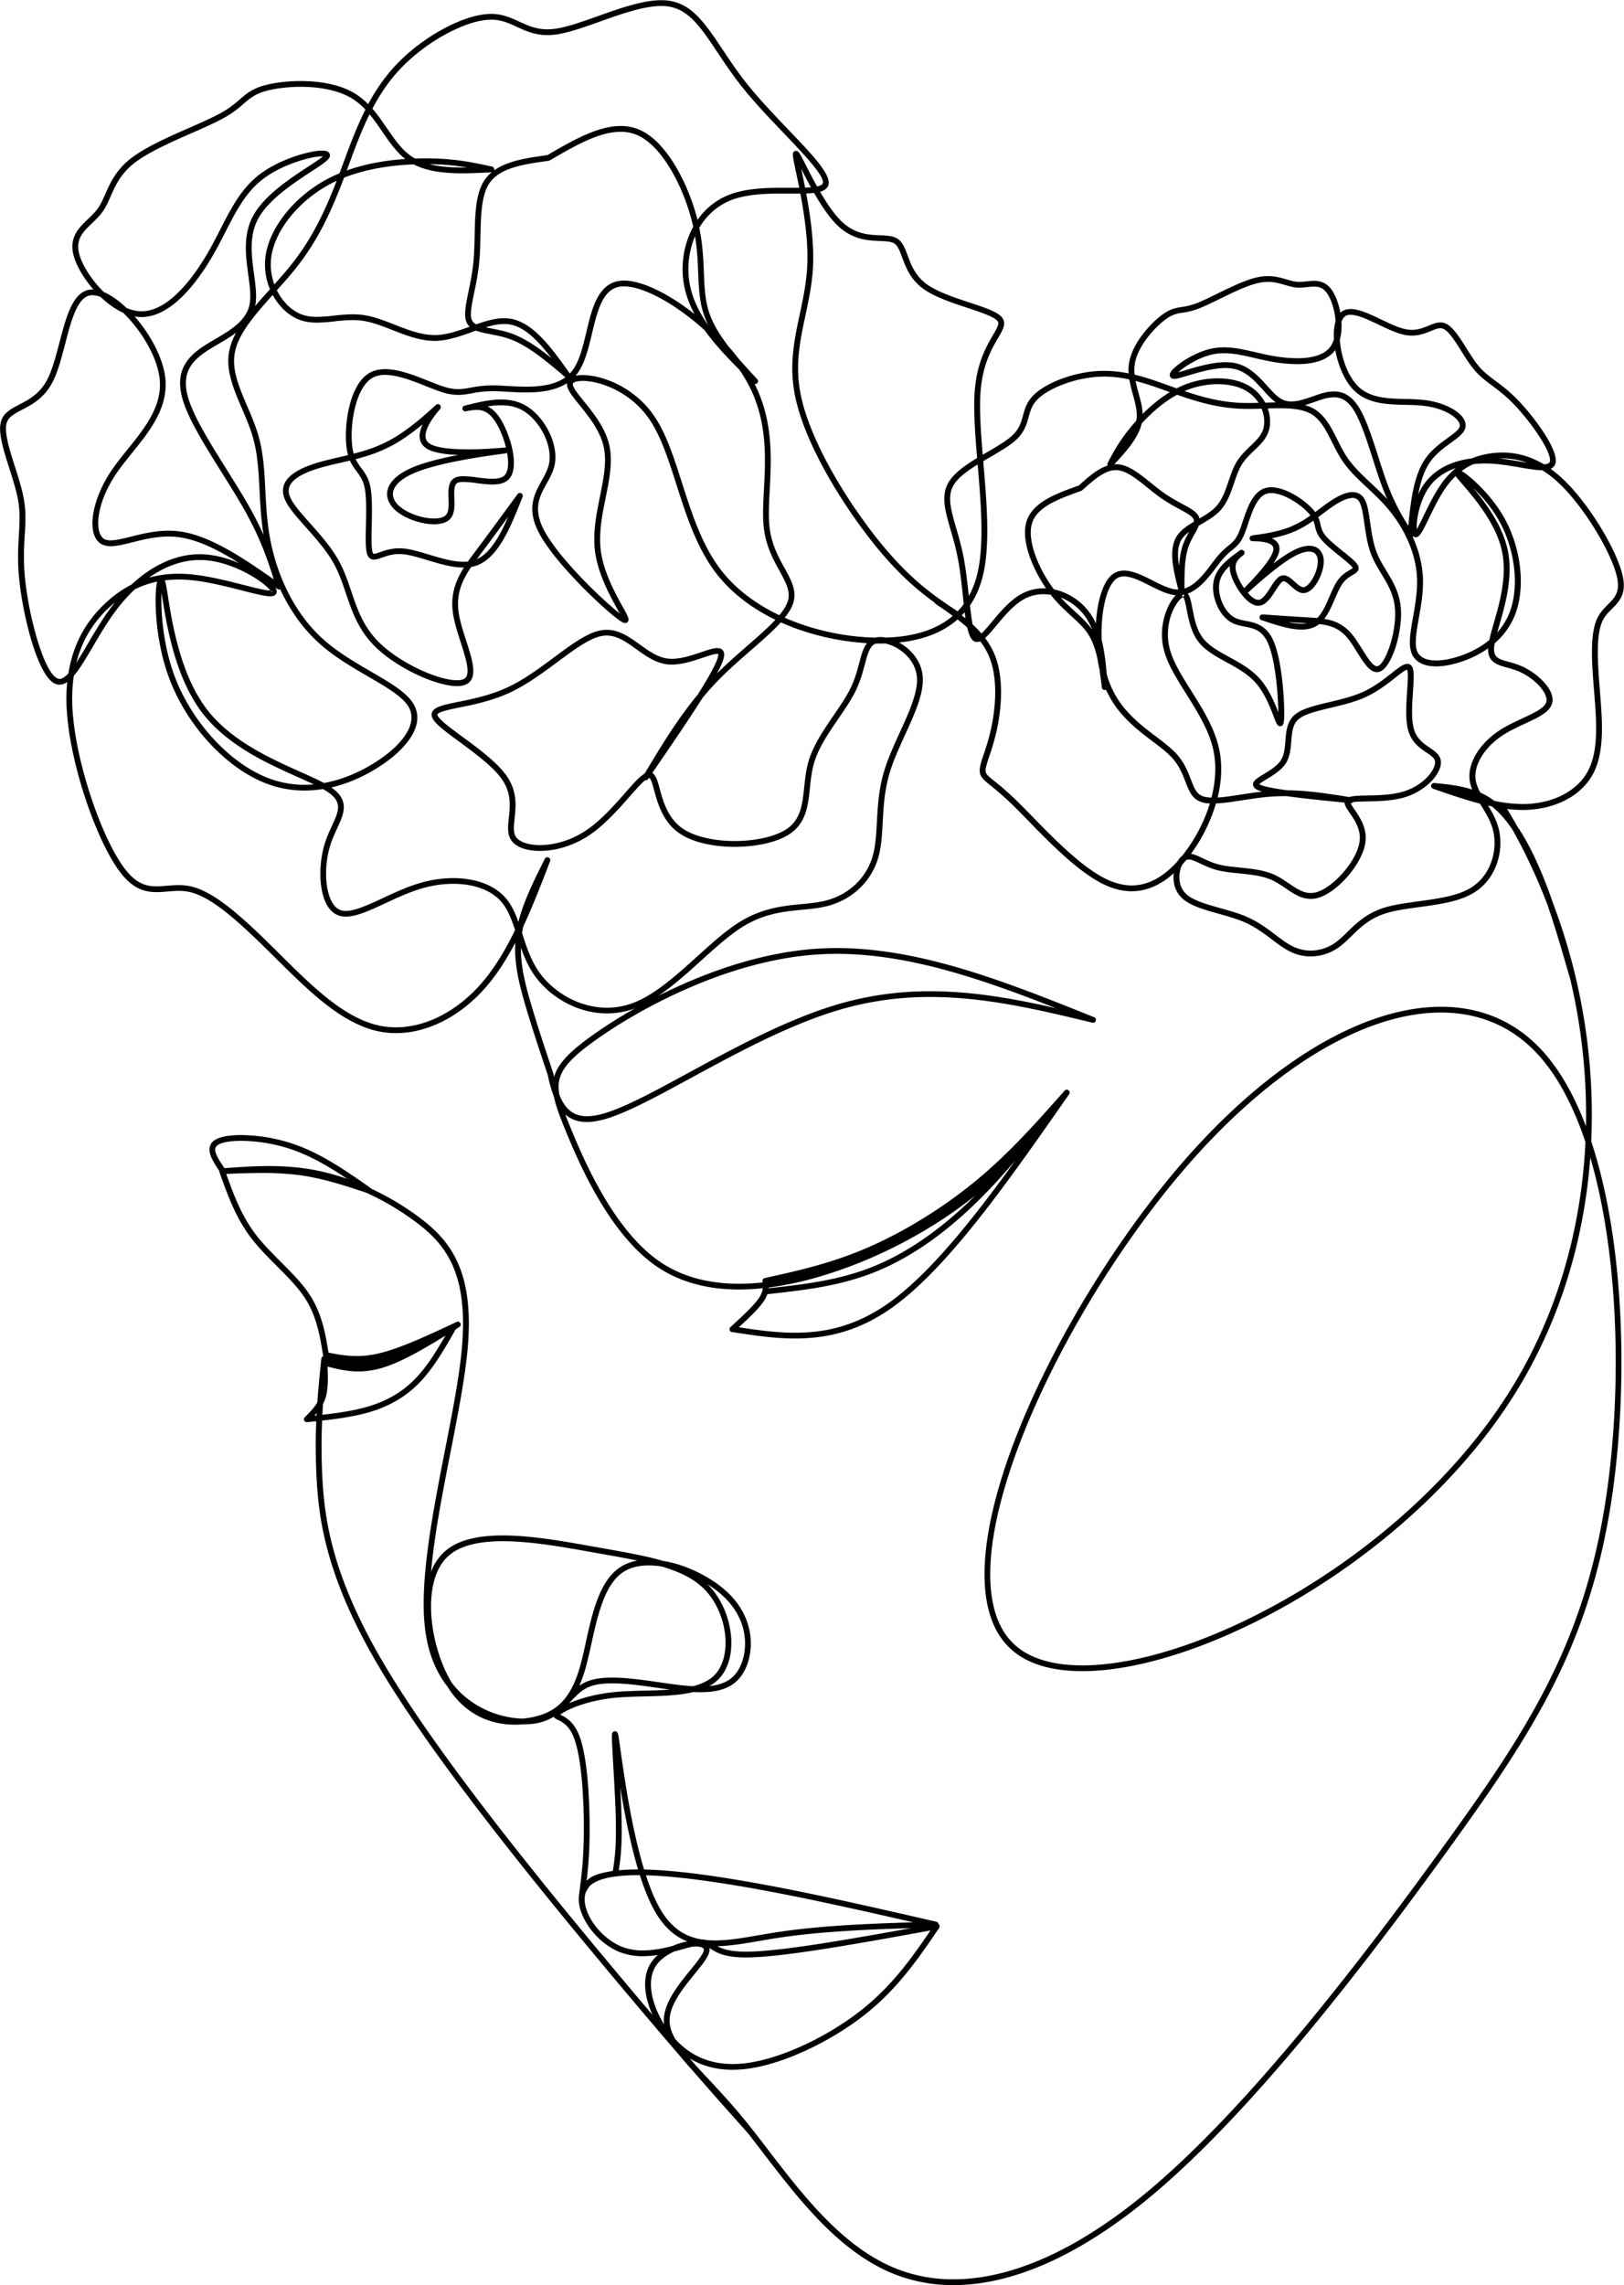 <svg id="Layer_1" data-name="Layer 1" xmlns="http://www.w3.org/2000/svg" viewBox="0 0 2318.29 3261.49"><path d="M1134,222.81l0,0,0,0ZM613.14,234.29A350.75,350.75,0,0,1,666.68,239q-3.34,0-6.64.05c-17,0-32.86-1.16-46.9-4.79Zm-85.6-71.19c6.45,7.76,12.3,16.23,18.16,24.76,9.83,14.31,19.82,28.9,32.86,39.07h0c-26.4,1.8-55.8,6.43-83.57,16.39q1.57-4.24,3.15-8.53c8.74-23.69,17.79-48.19,29.4-71.69Zm616.2,77.82c3.83,7.53,8.54,16.75,13.87,26.45-2.49.2-5.25.36-8.32.47-1.86-9.44-3.66-17.94-5.17-25.1h0c-.13-.62-.26-1.23-.39-1.82ZM944,8.55a68.53,68.53,0,0,1,9.48.62c18.84,2.6,32.8,14,46.88,31.65,7.76,9.75,15.41,21.22,23.89,33.95,10.15,15.23,21.41,32.13,35.21,49.46,17.75,22.29,39.65,45.22,59.53,66h0c33.08,34.65,57.29,60.74,55.66,70.86-.37,2.31-3,3.95-8.27,5.06-6-10.79-11.37-21.29-15.72-29.84-4.63-9.09-8.52-16.86-10.71-19.19l-.3-.31a4.94,4.94,0,0,0-3.39-1.45,4.42,4.42,0,0,0-4,2.68,5.43,5.43,0,0,0-.46,2c-.24,3.32,1.79,12.67,4.27,24.4,1.44,6.82,3.13,14.79,4.86,23.57h0c-1.52,0-3.09,0-4.72,0l-8.42,0c-2.94,0-5.91,0-9,0h-.3c-24.5,0-53,.79-76.07,9.38a98.36,98.36,0,0,0-46.67,36.47c-12.56-49.45-42.39-109.4-80.67-127.62a66.83,66.83,0,0,0-29.15-6.38h0c-33.14,0-69.54,21.2-104.54,41.56-27.32,3.78-56.46,7.73-76.11,21.85a4,4,0,0,0,.26-1.14,4.12,4.12,0,0,0-3.23-4.37c-26.4-5.78-53.09-11.63-94-11.75H607c-4.67,0-9.53.07-14.55.24a66.94,66.94,0,0,1-7.37-4.74c-12.5-9.22-22.12-23.14-32.54-38.31-6.42-9.33-13.11-19.1-20.91-28.06h0c9.52-18.11,20.75-35.5,34.74-51.3,38.12-43,96.5-74.13,131.94-75.68.94,0,1.85-.06,2.76-.06h.06c14.4,0,25.15,4.9,36.91,10.31,12.16,5.6,25.29,11.69,43.53,11.69a90.17,90.17,0,0,0,12-.83c17.74-2.41,40-10.35,62.63-18.41,30.93-11,62.74-22.29,87.83-22.29ZM480.57,258.11c-16.95,43.93-35,82.34-64.83,119.72-7.5,9.39-15.74,18.75-24.14,28.12a81.91,81.91,0,0,1-4.16-40.25h0c5.66-37.74,39.28-79.12,83.17-102.63h0q4.9-2.62,10-5ZM429.21,123.9c25.38,0,52.45,4.34,72.15,16a93.17,93.17,0,0,1,20.28,16.54h0c-12.63,25-22.19,50.95-31.25,75.5q-2.83,7.69-5.64,15.22h0l-.06.16h0c-6.12,2.54-12.13,5.36-18,8.49h0c-45.41,24.32-81.28,67.6-87.43,108.68a90.45,90.45,0,0,0,6.14,48.34h0c-7.19,8-14.39,16-21.16,24l.12-.57c2.64-13.2.44-29.06-1.74-45.09-2.61-19.16-5.28-39.12-1.47-58.14h0a74.54,74.54,0,0,1,7.88-21.78C384,284.41,419.6,261,444.62,244.7h0c11.86-7.73,22.77-14.68,25.46-19.52l.06-.12.19-.38h0a6.07,6.07,0,0,0-2.73-8.3l0,0c-2.17-1.16-5.1-1.44-7.91-1.44h0c-17.31,0-58.63,11.75-86.68,32.18s-42.68,49.31-58.36,80c-5.65,11-11.42,22.32-18,33.71C272,403.21,237.55,444.3,202.1,444.3c-1.23,0-2.47-.05-3.71-.15h0a57.27,57.27,0,0,1-17.9-4.71h0c-10.72-10.22-21.83-18.16-32.19-22.54h0c-17.76-17.26-31.58-39.28-35.51-55.64-4.8-20,5.87-30.49,18.75-42.82,4.9-4.69,10.15-9.7,14.38-15.47,5.14-7,8.64-15,12.17-23,4.09-9.28,8.31-18.83,15.29-28.36a95.53,95.53,0,0,1,19.28-19.54c19.76-15.16,51.73-29.24,81.12-42.16,17-7.49,33.2-14.6,45.12-21.19h0c14-7.74,22.14-14.78,29.1-20.78h0c5.4-4.66,9.87-8.51,15.88-11.83a71.55,71.55,0,0,1,16.06-6.32c12.36-3.4,30.14-5.87,49.26-5.87Zm563,213.3c3.12,18.91,3.81,36,4.47,52.12.67,16.69,1.3,32.49,4.7,47.68.71,3.15,1.54,6.29,2.52,9.41h0a126,126,0,0,0,7.34,18.16c-12.56-17.9-21.92-36.45-26.06-56.25a119.7,119.7,0,0,1,7-71.12ZM590.5,234.57c19.8,10.28,44.23,12.78,69.54,12.78,13.6,0,27.66-.74,41.59-1.45h0l.24,0h0a52.74,52.74,0,0,0-11.67,13.51c-6.63,11.05-9.55,25.3-11,40.46-1.11,11.59-1.37,24-1.64,36.39-.27,12.62-.54,25.15-1.66,36.95-1.48,15.49-4.43,29.79-7,42.48-3.75,18.13-7.41,34.75-2.61,44.95a18.66,18.66,0,0,0,4.12,5.69c-16.21,5.81-32.06,11.36-47.55,11.88-.79,0-1.6,0-2.4,0h0a84.65,84.65,0,0,1-12.77-1c-14.84-2.29-29.56-8-44.52-13.89C548.88,457.72,534.33,452,520,449.79a107,107,0,0,0-16.42-1.18h0a255.53,255.53,0,0,0-27.12,1.9,227.24,227.24,0,0,1-23.77,1.73h0c-8.34,0-16.13-1-23.48-4-13.48-5.49-26-17.85-34-33.91h0c9.28-10.32,18.6-20.79,27-31.35,32.25-40.46,51-82,68.94-129.37h0c32.69-12.93,68.58-17.82,99.36-19ZM719.74,462.43a46.8,46.8,0,0,1,7,.49c21.84,3.22,41.14,23,60.45,48.19-18.34-14.69-36.94-27.67-55.61-34.63-10.46-3.9-20.87-5.89-29.84-7.61-3-.58-5.8-1.11-8.4-1.68,8.58-2.61,16.77-4.47,24.6-4.73l1.77,0ZM885.92,188.1a58.57,58.57,0,0,1,25.6,5.58h0c36.44,17.35,66.6,78.87,77.9,129.26l.18.79h0C975.35,349.55,971,381.19,977.08,410a142.8,142.8,0,0,0,14.33,38.24c-36.22-28.63-74.49-47.76-100.53-47.76a47.93,47.93,0,0,0-5.14.26c-32.69,3.48-41.06,41.14-48.75,73.39-4.92,20.63-9.64,40.11-18.67,53h0a47.53,47.53,0,0,1-4.9,5.93c-25.23-35.38-52.06-73.36-85.52-78.29a55.42,55.42,0,0,0-8.14-.58h0c-.71,0-1.42,0-2.12,0-12.28.41-25.1,4.31-37.79,8.73a12.84,12.84,0,0,1-6.1-5.83h0c-3.31-7-.85-20,3.23-39.76,2.61-12.65,5.66-27.37,7.18-43.36h0c1.16-12.15,1.43-25,1.7-37.55h0c.27-12.42.53-24.55,1.6-35.79,1.42-14.82,4.2-27.56,9.85-37,14.33-23.89,48.5-29,86-34.16a4.1,4.1,0,0,0,1.52-.52C820.78,208,855.28,188.1,885.91,188.1Zm788.3,346.17,2.62,1ZM1810,402.34c1.39,0,2.74.05,4.06.14,7.58.52,14,2.41,20.46,4.29,5.5,1.62,11.16,3.3,17.07,3.71,1.06.07,2.13.1,3.18.1a103.94,103.94,0,0,0,11-.77,93.45,93.45,0,0,1,9.88-.72h0c6.94,0,13,1.65,18.29,8.88,6.41,8.71,11.47,24.61,12.62,40.46h0c-2.19,7.2-2.9,16.17-2.32,25.84h0a35.74,35.74,0,0,1-4.93,10.28c-8.6,12.06-26.35,16.78-47.66,16.78A201.09,201.09,0,0,1,1817,508c-8.48-1.51-16.59-3.39-24.55-5.24-15.22-3.54-30.06-7-45.09-7h0a85.79,85.79,0,0,0-20.64,2.42h0c-25,6.12-53.23,25.89-56.44,34.67a7.32,7.32,0,0,0-.31,1,5.49,5.49,0,0,0,4.43,6.71l.59.11h0a8.49,8.49,0,0,0,1.31.09c4,0,11.49-2.3,19.56-4.72h0c15.31-4.6,35.86-10.73,53.62-10.73h0a58.78,58.78,0,0,1,11.29,1,47.45,47.45,0,0,1,13.88,5.13c10.94,6,19.69,15.65,28.26,25.13,5.9,6.52,11.88,13.19,18.34,17.79h0c-5,.07-10.09.23-15.15.39a61.08,61.08,0,0,0-21.83-23.38h0c-12.53-7.71-28.81-11.39-45.86-11.39h0a129.68,129.68,0,0,0-47.31,9.13h0c-3.91,1.55-7.73,3.3-11.47,5.21-3.17-1.13-6.31-2.27-9.56-3.45h0c-15.88-5.75-32.73-11.87-50.42-16.14h0a58.93,58.93,0,0,1,.38-15.8c4.35-25.73,29.61-53.3,45.87-64.46a45.74,45.74,0,0,1,9.7-5.24,58.65,58.65,0,0,1,12.41-2.89,103.93,103.93,0,0,0,23.12-5.9c8.46-3.23,19-8.38,30-13.76,19-9.34,39.54-19.35,55.36-22.81a62.48,62.48,0,0,1,13.54-1.52Zm-71.57,146c16,0,30.61,3.46,41.46,10.15A52.33,52.33,0,0,1,1796.59,575h0c-4.79.13-9.53.23-14.2.23q-3.86,0-7.61-.1c-30-.83-56-7.46-83.85-16.93h0c1.09-.47,2.18-.92,3.28-1.36a121.47,121.47,0,0,1,44.21-8.53ZM621.63,578.72s0,0,0,.08a.35.35,0,0,1-.05.08.74.74,0,0,1,.1-.16Zm999.39-35c15.87,4.08,31.24,9.63,46.2,15l2.72,1h0c-14.71,8.93-27.81,20.09-38.84,31.18-.29-10-3.1-20.14-5.78-29.91h0c-1.6-5.83-3.17-11.58-4.3-17.29ZM861.63,637Zm-137.78,1.4c.09,0,.06,0-.16.09l-.26,0h0a2.75,2.75,0,0,1,.43-.06Zm-.51.08s.06,0,.16.06l-.36.07-.3,0,.5-.15Zm.35,8.37Zm-.24-2.69c.18.9.34,1.79.49,2.67l-.49,0h0Zm.49,2.69h0l-.35.06h-.05l-.27,0-.2,0,.31,0,.16,0,.4,0Zm-.2.12h0Zm-.36,0c-.31.07-.37.12-.26.12a2.56,2.56,0,0,0,.55-.1h0l-.28,0Zm1421.53,7.31a101.22,101.22,0,0,1,34.8,6.11c-2.95-.48-6-1-9.22-1.56-9.35-1.6-19.56-3.35-29.83-4.47h0c1.4-.05,2.82-.08,4.24-.08ZM509.13,673Zm11.5,23.8ZM370.56,700Zm0,0Zm0,0ZM1928,449.3a33.66,33.66,0,0,1,7.08.87c9.53,2.1,21.06,7.57,33.27,13.38,12,5.71,24.63,11.76,35.51,14.16a54,54,0,0,0,11.66,1.3h0c11.23,0,20.15-3.7,27.25-6.61h0c5.7-2.34,9.72-3.92,13.38-3.92h0a10.39,10.39,0,0,1,4.18.85h0c3,1.28,6.42,4.33,10.3,9.07h0c5,6.13,10.14,14.27,15.55,22.88,5.53,8.78,11.33,18,17.34,25.37,1.78,2.18,3.57,4.18,5.38,6.05,6.64,6.87,13.57,12,20.91,17.51,9.12,6.81,19.15,14.3,31.08,26.64,25.54,26.41,55.31,70,51.45,82.28-.5,1.61-2.35,3.25-8.47,3.59-20.79-12.47-40.73-16.83-59-16.83h0a120,120,0,0,0-16.12,1.1,107.78,107.78,0,0,0-27.7,7.3h0c-27.87,3.42-52.47,14.77-67.6,35.85a90.76,90.76,0,0,0-9,15.81c3.37-17.89,8.32-33.69,16.47-45.73,8.28-12.23,20-20.74,30.36-28.23,8.93-6.45,18.65-13.14,20.56-21.54a11.74,11.74,0,0,0,.25-1.42c2.23-17.69-26.61-34-57.82-38h0a277.69,277.69,0,0,0-27.82-1.54c-26.7-.61-52.11-1.4-69.27-19.7-.48-.51-1-1-1.43-1.58-13.82-16-21.65-41.89-23.12-63.13h0a80,80,0,0,0,2.31-25.65h0a17.41,17.41,0,0,1,4.59-7.5c2-1.75,4.74-2.65,8.43-2.65Zm-270.08,262Zm0,0Zm0,0Zm-1632.43,1Zm0,0ZM1904.1,567.05c11,0,21,5.06,30.53,22,4.16,7.35,8.19,16.88,12.16,27.64,4.46,12.09,8.78,25.52,13.06,38.88,4.16,13,8.29,25.85,12.48,37.18,2.63,7.12,5.27,13.62,7.93,19.63-7.68-8.26-15.59-15.65-23.17-22.74-12.77-12-24.51-23-33.43-36-5.5-8.07-10-17-14.5-26-8.67-17.3-17.67-35.59-34.65-44.77a57,57,0,0,0-11.65-4.64h0c4.66-1.35,9.27-3,13.67-4.53,4.77-1.68,9.27-3.27,13.55-4.44a53.45,53.45,0,0,1,14-2.17h0Zm36.42,149.37ZM409,717.6Zm0,0ZM1942.19,720ZM347.91,726Zm0,0Zm0,0Zm1335.05.25Zm0,0Zm299.48,1.35ZM564.83,728.79Zm0,0Zm0,0Zm0,0Zm0,0Zm0,0ZM724,646.91c2.39,13.9,1.71,26.28-4,31.77-3.35,3.25-9.16,4.65-17.22,4.65a176.37,176.37,0,0,1-21.58-1.9,165.18,165.18,0,0,0-19.54-1.75h0c-4.55,0-9.11.52-12.71,2.45a14,14,0,0,0-3.12,2.27h0c-6.56,6.3-5.82,18.09-5.51,26.89.39,11.26.38,19.83-4.18,24.21h0c-3,2.84-8.62,4.55-16.53,4.56h0c-16.25,0-37.61-7.24-49.33-17.47a28.6,28.6,0,0,1-8.25-11.1c-4.13-10.86,2-26.09,35.11-38.68,38.39-14.6,109.12-23.67,124.17-25.6l2-.25.11,0,.21-.05c.1,0,.14,0,.15.06l.21-.06Zm956.34-83.48c31.26,11,60.17,19.17,94.25,20.12,2.59.07,5.21.1,7.84.1,6.11,0,12.32-.16,18.49-.36h0c4.24,10.25,5,21.06,2.21,29.56-3,9.12-10,16-18.54,24.15-6.5,6.22-13.72,13.1-19.11,21.92-5.09,8.33-8.44,18.25-11.67,27.77h0c-3.42,10.06-6.73,19.75-11.78,28a53.38,53.38,0,0,1-5.79,7.83c-6.23,6.91-14.8,12.18-23.94,17.51a13.76,13.76,0,0,0-.93-2.73c-3.35-7.32-13.91-12.79-24.37-18.46h0a253.22,253.22,0,0,1-24.24-14.41c-6.37-4.41-12.75-9.56-19.23-14.79-6.32-5.11-12.74-10.3-19.1-14.7-8.29-5.75-16.92-10.48-25.63-11.9a35.13,35.13,0,0,0-5.67-.45h0c-.83,0-1.65,0-2.47.08,16.79-17.95,34.16-37.07,39.11-58.19h0c13.45-14.7,30.74-30.27,50.58-41.06Zm30.91,187Zm0,0Zm194.85-251c3.66,20.2,12,41.09,23.42,54.25.54.61,1.09,1.23,1.64,1.82,20,21.31,49.35,21.76,75.19,22.34,9.48.22,18.54.43,27,1.49h0c32.87,4.15,51.66,19.91,50.56,28.63,0,.2-.06.39-.1.59-1,4.53-7,9.17-17.31,16.62s-23.15,16.69-32.38,30.32c-15.88,23.46-20.38,59.22-23.68,95a302.64,302.64,0,0,1-30.17-60.61c-4.11-11.13-8.19-23.84-12.36-36.84-4.28-13.33-8.64-26.93-13.18-39.23-4-10.9-8.24-20.92-12.72-28.85-10.66-18.88-23.08-26.28-37.83-26.28h0a61.61,61.61,0,0,0-16.25,2.48h0c-4.62,1.27-9.41,3-14.12,4.62-5,1.75-9.87,3.47-14.75,4.81a58.77,58.77,0,0,1-15.45,2.43,28.76,28.76,0,0,1-14.22-3.45c-6.53-3.59-12.76-10.41-20.17-18.61-8.39-9.29-18.05-20-30.44-26.85h0a56.05,56.05,0,0,0-16.31-6h0a66.44,66.44,0,0,0-12.88-1.16h0c-19.22,0-41,6.57-56,11.09-4.8,1.43-8.68,2.59-11.64,3.34,8-7.37,27.42-20.29,46.91-25.06a77.28,77.28,0,0,1,18.62-2.18h0c13.9,0,27.78,3.2,43.2,6.78,7.93,1.84,16.24,3.77,25,5.33h0a209.48,209.48,0,0,0,36,3.48c21.71,0,43.29-4.64,54.45-20.23Zm-29.14,251.15Zm0,0ZM2078.25,668a115.39,115.39,0,0,0-22.36,24.83c-9.1,13.36-17.14,30-23.57,43.24h0c-4,8.29-7.3,15.05-9.88,19.23a72.29,72.29,0,0,1,.68-13.62c1.88-14.26,7.25-32.84,17.16-46.64,9.07-12.64,22.22-21.58,38-27Zm-1310,90.66Zm-431.09-284a93.54,93.54,0,0,0-9.78,25.43c-5.79,27.88,6.23,55.54,17.89,82.72,6,14.07,12.07,28.12,16.09,42.57,6.52,23.43,7.8,48.07,9.16,74.55,1.05,20.28,2.14,41.58,5.78,63.75-5.74-12.85-12.64-26.65-21.25-41.81-9-15.89-19.91-33.27-30.88-50.79-11.29-18-22.69-36.25-32.37-53.31-8.62-15.17-15.79-29.3-20.32-41.48C257.32,538.08,269,519,293,502.55h0c5.64-3.87,11.95-7.58,18.55-11.46,6.84-4,14-8.2,20.66-12.8h0q2.55-1.76,5-3.61Zm1451.32,289.5h0Zm-.27-.09a2.47,2.47,0,0,1,.57.09h-.25c-.36,0-.44-.09-.33-.09Zm.06,4.17h0Zm1.23,4a1.09,1.09,0,0,1-.34.12s0,0,.13-.08h0l.21,0ZM523.32,787.92Zm0,0Zm202.15-50.35c-12.49,28.62-26,52.07-44.86,60.56,1.29-1.73,2.59-3.48,3.91-5.23l.9-1.2.9-1.2c12.79-17,25.91-34.87,39.15-52.93Zm972,21.52a116.93,116.93,0,0,0-8.64,17.94c-3.29,9.17-4.91,19.69-5.7,30.74-2.42-15.16-2.29-28.22,3.56-37.66a31.86,31.86,0,0,1,3.34-4.42,50.93,50.93,0,0,1,7.43-6.6Zm274.31,59.71Zm0,0Zm-1606.6,6.9Zm94.44-602.53c.51,0,1,0,1.37,0h0c-3.3,3-10.5,7.78-20.92,14.58-24.44,16-62.15,40.44-78.28,69.47a83,83,0,0,0-8.76,24.17c-4.13,20.61-1.19,42,1.38,60.87,2.25,16.5,4.14,30.81,1.83,42.36-3.16,15.73-14.42,26.94-28.8,36.83h0c-6.41,4.41-13.28,8.45-20.16,12.49-6.55,3.84-13.13,7.7-19.05,11.77h0c-26.62,18.29-40.18,41.19-24.49,83.44,4.76,12.81,12.18,27.38,20.88,42.69,9.78,17.24,21.28,35.6,32.55,53.61h0c11,17.56,21.78,34.78,30.7,50.49,23.14,40.77,33.72,71.38,42.93,101-46.51-32.56-93.86-64.21-137.68-68.86a115.76,115.76,0,0,0-12.4-.64h0c-19.73,0-38.25,4.63-53.69,8.48-11.87,2.95-21.53,5.33-29.08,5.33a18.9,18.9,0,0,1-8.71-1.71,10.45,10.45,0,0,1-1-.57c-13.2-8.57-11.5-47.95,15.64-89.77,7.09-10.93,15.8-21.74,24.81-32.92,24.77-30.74,52.25-64.5,47.21-107.47-3.38-28.75-21.71-62.09-43.75-87.21h0a52.53,52.53,0,0,0,5.54.73h0c1.47.13,2.92.18,4.37.18h0c40.83,0,77.47-45.9,101.65-87.65,6.72-11.6,12.59-23.07,18.22-34.09,15.83-30.95,29.76-58,55.88-77,26.78-19.51,66.42-30.6,81.81-30.6ZM396,840.67Zm1378.59.32-.15.15h0l-.14.11h0a1.53,1.53,0,0,1,.31-.26ZM285.18,799.29c2.69,0,5.4.1,8.11.31,26.19,2,53.36,14.19,71.93,26.1,11.53,7.39,18.37,13.83,20.69,17.16h-.11a28.13,28.13,0,0,1-2.91-.17h0c-7.44-.77-19.75-3.9-34.93-7.76-21.72-5.54-48.7-12.42-72.93-14.92a195.08,195.08,0,0,0-20.3-1.09h0a153.38,153.38,0,0,0-42.05,5.59c22.6-16,47.26-25.22,72.52-25.22ZM386.9,843.78h3.94l-4,.79a1.63,1.63,0,0,1,.11-.79Zm1393.84,2.93a.61.61,0,0,1-.12.15s0,0,0,0h0l.12-.11ZM1395.64,663c4.64,55.27,9.43,112.9-.15,154.49h0A127.41,127.41,0,0,1,1383,850.82c-2-18.82-4.28-39.64-8-58.12-2.88-14.37-6.62-27.28-10-38.85-2.81-9.7-5.31-18.36-6.91-26.34-2.89-14.45-2.61-25.85,3.78-36s19.15-19.5,33.7-28.54Zm294.47,185.84h.85l-2.11,3.62-1.76-3.07h0c1-.14,2-.33,3-.55Zm-.88,4ZM231.7,853.1Zm1637.05-65.78c8.16,0,12.28,4.9,12.43,13.58.26,15.91-12.24,36.33-20.16,37.17l-.51,0h0c-3.29,0-7-3-12.31-7.83-3.93-3.56-9.64-9.08-15.88-9.08a10.74,10.74,0,0,0-4,.76c-5.8,2.3-10.76,10.33-14.75,16.52h0c-5.43,8.39-10.13,15.32-15,17.26a6.48,6.48,0,0,1-1.76.44,6.08,6.08,0,0,1-.61,0h0c-4.28,0-9.71-4-14.9-10h0l.25-.23c7.41-6.8,41.88-38.42,65.36-51.44,9.41-5.23,16.65-7.22,21.86-7.22Zm-706.7-512c10,17.41,21.69,35.24,33.81,46.79a79.62,79.62,0,0,0,12.37,9.69c17.39,11,34.69,11.65,48,12.2h0c9.6.41,16,.8,20.29,3.48l.64.43c4.53,3.29,7.1,9.77,10.74,19.58,5,13.54,11.55,31.22,30,44.65,16.26,11.8,41.65,20.16,63.3,27.34h0c20.89,6.92,37.11,12.46,42.3,18.26a5.3,5.3,0,0,1,1.54,4.35c-.29,3.52-2.87,8.13-7.46,16h0c-8.94,15.29-22.68,38.8-26,78.53-2.25,26.9.29,61.22,3.27,97.06h0c-16.25,9.87-32,20.84-40,33.44-8.1,12.81-8,26.82-4.91,42.09,1.67,8.39,4.3,17.42,7.08,27,3.36,11.6,7,24.18,9.8,38.17,3.61,18,5.82,38.48,7.87,57.41.37,3.45.73,6.92,1.11,10.37h0a101.19,101.19,0,0,1-8.75,10.41c-33.82-22.38-67.55-45.11-111.46-99.43h0c-44.94-55.59-99.95-143.55-112.95-211.89a191.1,191.1,0,0,1-3.25-42.14c.75-23.67,5.45-45.74,10.33-68.58,5-23.53,10.21-47.84,11.06-74.89,1-32.94-4.35-69.82-9.9-99.48h0c3.88-.13,7.66-.38,11.18-.84ZM549.83,535.14c8.39,0,17.71,1.9,27.39,4.79,10.54,3.16,21.23,7.41,31.33,11.42h0c8.63,3.44,16.91,6.73,24.05,8.87a73.37,73.37,0,0,0,21.49,3.42c6.89,0,13-1.11,19.44-2.26a153,153,0,0,1,29.65-3.06h1c5.71,0,12.2.4,19.27.8,8.59.48,18,1,27.52,1,20.07,0,41.7-2.33,58.43-13.21a13,13,0,0,0,.29,4.48h0c1.67,7.3,9.4,16.68,17.38,26.55,13.21,16.36,29.34,36.44,34.53,59,.48,2.08.87,4.2,1.17,6.34,2.81,19.8-1.55,41.65-6.33,65.36-5.12,25.4-10.67,52.72-6.83,79.91,4.53,32,22,63.47,32.12,81.68,1.11,2,2.09,3.76,2.94,5.33-24.63-19.06-88.9-80.54-109-120.67-8.07-16.11-8.81-28.42-6.51-38.87h0c2-9.29,6.51-17.39,11.23-25.88,4.43-8,9.14-16.35,11.21-25.78,6.67-30.4-14.26-69.4-40.37-85-11.27-6.76-23.43-9.18-35.88-9.18h0c-17,0-34.84,4.51-52.08,8.83a4.13,4.13,0,0,0,1,8.14,4.23,4.23,0,0,0,.79-.08c5.52-1.07,10.58-2,15.52-2,8.66,0,17.3,2.93,26,16,6.56,9.89,12.34,24,15.68,37.59h0l-1,.09c-6.64.59-29.34,2.63-52.86,2.63-22.61,0-44.49-1.93-54.38-7.8-.28-.17-.55-.34-.81-.52-10.27-6.83-5.52-20.7,3.74-34.62h0a147.76,147.76,0,0,1,10-13.09c.55-.66,1.09-1.31,1.39-1.7l.15-.22v0h0a4.6,4.6,0,0,0,.78-2.46,4.13,4.13,0,0,0-4.14-4.14,4.22,4.22,0,0,0-2,.52h0a5.68,5.68,0,0,0-.75.5c-.59.47-1.84,1.63-3.37,3-9.16,8.45-35.33,32.55-62.32,47.29a204,204,0,0,1-41.78,16.68q-5,1.44-10,2.72a65.45,65.45,0,0,1-1.78-8.5c-4.39-29.76,3.63-85.75,28.78-99.85,5.11-2.86,11.17-4.12,18-4.12Zm341-126.38c28.32,0,74.76,25.95,115.11,62.7,14,19.58,31.45,38.14,49.59,56.28h0a219.47,219.47,0,0,1,14,23.4c11.57,22.62,17.47,45.47,20.25,67.81,3.48,27.92,2.06,54.93.76,79.76-1.07,20.4-2.09,39.55,0,56,3.16,25.44,13.58,44.34,22.18,60,9.49,17.29,15.94,29.5,12,42.93h0c-1.86,6.28-6.08,13.07-12.19,20.45-32.56-15.48-61.91-36.82-83.31-64.54q-2.94-3.81-5.69-7.78c-23.5-33.89-37-76-49.92-116.42-11.5-36-22.64-70.92-40.27-96.36-29-41.76-75.08-57.63-101.31-57.63h0a47.49,47.49,0,0,0-10.47,1,51.77,51.77,0,0,0,3.59-4.6c10.13-14.42,15.15-35.7,19.94-55.79h0c8.34-34.95,16-64.36,41.6-67.09a41.08,41.08,0,0,1,4.24-.21Zm1.94,472.33h0Zm484.32-7.32c.38,3,.77,6,1.19,8.81-1.76-1.44-3.53-2.86-5.33-4.26h0c1.42-1.47,2.81-3,4.15-4.55ZM889,884.36v.11s0,0,0-.11ZM1593.07,671a26.75,26.75,0,0,1,4.34.36c6.82,1.1,14.19,5,22.2,10.51,6.06,4.2,12.23,9.18,18.61,14.33s13,10.54,19.71,15.16a261.19,261.19,0,0,0,25,14.89c11.91,6.46,18.87,10.49,20.75,14.59a6.67,6.67,0,0,1,.37,4h0c-7.45,4.43-14.79,9.24-20.21,15.26a38.44,38.44,0,0,0-4.26,5.62c-11.87,19.17-4.44,48.71,2.47,75.69h-.36c-.89,0-1.79,0-2.71-.12-10-.89-21.5-6.62-34.06-13-13-6.56-27.4-13.91-40.17-13.91a26.68,26.68,0,0,0-19.16,7.53c-12,11.49-19.38,37.9-21.14,68a91,91,0,0,0-10.83-17.9h0a85.37,85.37,0,0,0-49.08-30.78h0c-20.53-27-38.28-67.85-31.72-92.84,6.4-24.4,36.57-35.62,70.57-47.76l.08,0h0a4.36,4.36,0,0,0,1.39-.83c17.08-15.36,32.37-28.8,48.18-28.8Zm246.42,216.92c8.9.59,17.7,1.14,26.3,1.64h0a43.39,43.39,0,0,1-7.86.66h0a87.87,87.87,0,0,1-18.44-2.3Zm-325.3-35.1A77.86,77.86,0,0,1,1547,877.16a87.28,87.28,0,0,1,12.2,21.76c-.75-1.09-1.53-2.16-2.32-3.21-6.3-8.29-14.09-15.41-22.18-22.82-6.65-6.09-13.62-12.47-20.56-20.1Zm588.94-156.32c11.54,11.1,25.17,26.64,35.6,44.64,23.72,40.94,29.86,93.27,17.58,129.29a93.33,93.33,0,0,1-18.94,32.28c.9-3.24,1.89-6.68,2.93-10.32,8.46-29.38,20.28-70.16,11.74-108.56A148.4,148.4,0,0,0,2138.55,748c-10.49-20.18-24.3-38.15-35.43-51.52Zm-526.93-159a169.53,169.53,0,0,1,35.92,4.1h0a208.26,208.26,0,0,0,5.12,21.61c3.22,11.75,6.06,22.26,5.41,32.17a44.44,44.44,0,0,1-.64,5.15h0q-3.49,3.9-6.62,7.63c-17.41,20.76-25.86,36.79-34.18,52.56a4.17,4.17,0,0,0,0,3.81h0c-14.85,4.68-28.58,17.09-41.23,28.47h0c-32,11.4-67.42,23.84-75.15,53.26-7,26.85,9.54,66.17,28.44,93.52-1.13,0-2.25-.08-3.38-.08a65.74,65.74,0,0,0-32.56,8.48h0c-16.18,9.12-30.25,26-41.37,39.33h0c-6,7.2-10.94,13-14.95,16.66a161.64,161.64,0,0,0-12.61-12.93h0c-1.33-7.14-2.55-16.31-3.79-27h0c8.54-12.45,15-27.31,19-44.84,9.94-43.18,4.93-102.4.32-157.23h0l-.33-3.91h0c3.35-2,6.76-4,10.16-6,13.63-7.94,27.23-15.84,36.11-23.88,12.56-11.35,15.71-22.91,18.58-33.28h0c2.4-8.73,4.56-16.35,11.37-23.74,15.48-16.8,55.48-32.91,93.1-33.8h0l3.25,0ZM1118.48,276.25c3.11,0,6.23,0,9.23,0h0l8.46,0h6.33c5.59,29.61,11.06,66.41,10,99.06-.83,26.21-5.86,49.82-10.89,73.42-4.86,22.75-9.72,45.52-10.5,70.05a199.37,199.37,0,0,0,3.38,43.94c13.39,70.41,69.48,159.68,114.64,215.55,32.49,40.19,59.61,63.46,85.11,81.84h0a4.14,4.14,0,0,0,1.52,1.91c8.3,5.67,16.49,11.29,24.32,17h0c-23.73,20.38-56.78,29.8-95.67,31a42.26,42.26,0,0,0-7.84-.79,29,29,0,0,0-7.14.84l-2.89-.07h0c-40.5-1.25-85.57-10.37-126.33-28.34h0c5.84-7.31,10.23-14.54,12.35-21.66,5.14-17.35-3.61-32.82-12.64-49.26h0c-8.61-15.68-18.28-33.35-21.22-57-2-15.63-1-34,.09-54.59,1.3-24.75,2.77-52.47-.81-81.22-2.84-22.85-8.88-46.42-20.73-69.82h0a4.51,4.51,0,0,0,.73.07,4.13,4.13,0,0,0,3-6.94c-9.51-10.27-18.93-20.44-27.68-30.63-4.1-5.35-8.44-10.64-13-15.82-12.84-16.59-23.19-33.38-28.64-50.84-.91-2.89-1.67-5.81-2.34-8.76-3.21-14.33-3.83-29.36-4.51-46.21-.77-19-1.61-40-6.57-63.88h0c10.55-17.84,26.32-32.31,46.95-40,21.48-8,48.53-8.86,73.15-8.86Zm959.45,403.21c1.84,2.67,5.21,6.54,9,10.94,11.62,13.46,30.77,35.66,44.17,61.46h0a140.07,140.07,0,0,1,12.75,33.77c8,36-3,74.65-11.61,104.42h0c-2.48,8.64-4.8,16.66-6.27,23.56h0c-12.74,10.5-27.59,17.92-42.3,22.83-12,4-23.64,6.27-33.56,6.27-15,0-24.6-5-27.7-14.94h0a35,35,0,0,1-1.36-9.53h0c-.24-9.75,1.9-22.08,4.39-36.24,3-16.89,6.35-36,5.89-54.73-.54-21.62-6.2-42.43-14.84-61.31h0a3.72,3.72,0,0,0,.59-.78h0a5.5,5.5,0,0,0,3.26,1.66,5.65,5.65,0,0,0,.71,0,6.21,6.21,0,0,0,3.63-1.25,16.53,16.53,0,0,0,3.75-4.16h0c3.14-4.61,7.06-12.73,11.44-21.76,6.49-13.38,14.27-29.42,23-42.17h0a113,113,0,0,1,15.1-18.07ZM164.06,859.81c-2,2.52-4,5.11-6,7.73-12.17,16.37-22.9,34.64-32.54,51.05-5.86,10-11.28,19.2-16.42,27,9.26-36.28,28-61.62,48.64-80.34h0q3.12-2.82,6.28-5.44ZM1930.62,710.7a10.54,10.54,0,0,1,9.9,5.72,25.52,25.52,0,0,1,1.67,3.6c2.47,6.52,3.86,16,5.47,27.31,1.95,13.62,4.19,29.45,9.45,43.32,3.9,10.27,9.41,19.36,14.71,28.15h0c9.06,15,17.68,29.36,19.45,49.15,3,33.31-12.87,78-24.14,82.64a4.13,4.13,0,0,1-1.56.33c-1.78,0-4.36-1.34-7.94-5.35-4.13-4.64-8.39-11.44-13.11-19-5-8-10.44-16.76-16.39-23.43-11.39-12.77-24.38-17.66-37.73-19.85h0c.45-.58.9-1.18,1.33-1.78,5.78-8,10.14-18.18,14.09-27.3,3.69-8.53,7-16.06,10.76-21.34a36.53,36.53,0,0,1,8.65-8.53c2-1.44,4-2.59,5.81-3.67,1.37-.81,2.81-1.65,4-2.5h0a12.17,12.17,0,0,0,3.28-3.25,7.45,7.45,0,0,0,1-5.67h0a11.56,11.56,0,0,0-2-4.22c-.22-.31-.45-.62-.7-.93h0c-3.62-4.51-11.41-10.76-19.21-17.05h0c-9.84-7.94-20.12-16.26-25.54-23-4.5-5.62-5.58-10.11-6.81-15.32a54.56,54.56,0,0,0-3.34-10.59h0q3.45-2.55,6.74-5h0c5.2-3.9,10.12-7.59,15-10.86h0c10.48-7,20-11.5,27.14-11.5ZM131.89,421.38a33.07,33.07,0,0,1,11.76,2.51h0c9.81,9.35,20.76,17.34,32.12,22.49h0c24.75,23.95,48.18,61.12,52,93.45,4.56,38.92-20.15,69.93-45.44,101.32h0c-9,11.12-17.94,22.26-25.31,33.61-26.25,40.43-33.9,87.77-13.21,101.2h0c.55.35,1.11.68,1.69,1a27,27,0,0,0,12.5,2.63h0c8.8,0,19.59-2.72,31.08-5.58,15.55-3.87,33.12-8.23,51.69-8.23h0a107,107,0,0,1,11.55.6h0c28.28,3,58.47,18,89.69,37.72-14.85-6.41-31.53-11.4-48-12.69-2.91-.23-5.82-.35-8.71-.35h0c-35.37,0-68.94,16.66-97.59,43.33h0a161.81,161.81,0,0,0-35.36,24.79c-25,22.69-47.17,54.55-54.69,101.92h0c-5,5.46-9.17,7.93-12.56,7.93a7.27,7.27,0,0,1-2.84-.59c-19.48-8.11-40.87-87.25-46.45-142.08-2.66-26.12-1.51-45.23-.49-62.51.83-13.9,1.61-26.81.17-41-.4-3.88-1-7.86-1.73-12-2.6-14-7.6-29.65-12.39-44.69h0c-4.68-14.65-9.15-28.72-11.39-40.71-1.72-9.24-2-16.63-.38-21.89h0c2.53-8.37,10.1-12.57,21.86-18.71,13.8-7.19,31.37-16.3,43.31-39,7.74-14.69,13-35,18.17-54.59C98,471.43,103,452.42,110,439h0c5.46-10.38,11.57-16.27,18.88-17.42a18.85,18.85,0,0,1,3-.22Zm367.68,236c2.8,6.41,6.25,11.07,9.56,15.53h0c4.88,6.58,9.29,12.56,11.5,23.8,2.6,13.21,2.17,33.57,1.75,52.66-.34,15.35-.7,30.19.94,38.5h0c.1.55.22,1.09.35,1.61,1.47,5.73,4.69,9.27,10.21,9.27,3.43,0,7.49-1.49,11.23-2.81h0c6.56-2.31,14.6-5.12,24.83-5.12h0c1.42,0,2.88,0,4.39.17,10.13.8,22.34,4.45,35.77,8.49,14.5,4.37,30.28,9.14,45,10.3q3.28.25,6.51.26h.63c-11.5,18.22-19.45,38.41-15.65,65.07,1.87,13.2,6.63,27.91,11,41.58,4.13,12.8,7.93,24.61,9.29,34.18,1.5,10.57-.27,16-4.66,18.23-2.18,1.13-5.47,1.81-10,1.81-27.18,0-82.24-24.89-112.18-55.12-21.64-21.84-30-46.38-38.5-71.53-5-14.79-10.1-29.89-18.09-44.26h0c-10.81-19.42-26.79-37.34-40.74-53-11.45-12.85-21.31-24-26.6-33.48a38.53,38.53,0,0,1-2.69-5.8c-5.65-15.85,7.56-27.47,33-36.54h0c3.65-1.31,7.48-2.52,11.42-3.66h0c8.66-2.5,17.83-4.61,27.42-6.82,4.65-1.07,9.39-2.16,14.19-3.33ZM1814.72,703.8c17.72,0,42.45,16.4,53.36,28.76h0c1,1.1,1.82,2.16,2.57,3.18h0c-1.44,1-2.89,2-4.37,3h0a132.66,132.66,0,0,1-25.86,13.8c-18.7,7.25-41.77,10.18-49.94,11.2-1.27.16-2.39.3-3,.41l.26,0,.51,4.15-.77-4.11a5.19,5.19,0,0,0-.92.25c.35-.13.46-.2.43-.21h0c-.29,0-4.33,1.73-2.85,5.63v0a4.7,4.7,0,0,0,3.86,2.75c.13,0,.06,0-.28-.08h0l.31,0c.36,0,.91,0,1.43,0a100.69,100.69,0,0,1,10.66.55c11.35,1.29,18.46,4.75,17.72,11.2,0,.17-.05.36-.07.55h0c-2.49,15-33.63,46.52-41.78,54.63a80.08,80.08,0,0,1-11-22c-4-13.86,2.11-18.83,10.1-25.28h0a4.19,4.19,0,0,0-5.08-6.66c-16.11,11.61-34.4,24.49-37.79,45.39-3.29,20.28,7.63,48.08,26.43,58,5.85,3.08,12.3,4.31,18.14,5.45,6.32,1.23,12.08,2.39,17.4,5.19,5.91,3.11,11.58,8.44,16.14,19.08h0c10.33,24.13,14.33,73.39,14.44,98-5-13.08-13.26-33.18-26.47-48-12.26-13.71-28.6-22.64-43.52-30.83-14-7.69-26.63-14.67-35.2-24.26h0c-.93-1-1.8-2.1-2.63-3.19h0c-8.92-11.89-12.14-28.19-14.77-41.86-1.54-8-3-16.34-6.25-20.63h0c-.15-.2-.31-.39-.47-.58h0c17.8-6.58,31.15-24.7,41-37.79,2.81-3.75,5.35-7.12,7.74-10h0a98.59,98.59,0,0,1,14.38-14,70.05,70.05,0,0,0,9.77-9.23,50.33,50.33,0,0,0,7.44-12.41c2-4.57,3.86-10.21,5.8-16,2.27-6.8,4.65-13.92,7.51-20.51,4.88-11.22,10.62-19.53,18.12-22.34a21.18,21.18,0,0,1,7.5-1.24Zm15.2,325.39.07.08h0s0,0-.07-.08Zm-5.87.91a.53.53,0,0,1-.06.13h0a.35.35,0,0,1,0-.13ZM254.71,827.18a187.94,187.94,0,0,1,19.47,1c23.51,2.43,49.89,9.14,71.73,14.71,14.86,3.79,27.93,7.13,36.14,8,1.32.13,2.59.21,3.75.21a13.89,13.89,0,0,0,5.19-.83,6.67,6.67,0,0,0,3.09-2.5h0a6.44,6.44,0,0,0,.81-4.79,12.76,12.76,0,0,0-2-4.49h0l3.1,2.17a4.11,4.11,0,0,0,2.37.75,4.05,4.05,0,0,0,1.64-.34h0c13.38,28.87,32,56.17,56.83,78.15h0c21,18.66,46.37,33.38,68.89,46.49,18.8,10.94,35.43,20.64,46.71,30.64a55.79,55.79,0,0,1,10.13,11.38c15,23.58-6.39,54.52-46.57,80.14-1.34.86-2.69,1.7-4.07,2.54-20.47,12.47-44.17,22.65-69.47,27.16-9.44-5.09-21.19-10.34-34-16.07-42.83-19.17-99.08-44.43-133.39-89.45-11-14.48-19.86-31.09-27-48.35-16.93-41.08-24-85.28-28.2-111.91-1.74-10.92-3.09-19.67-4.64-23.42h0a157.71,157.71,0,0,1,19.49-1.18Zm1538.37,291.11,3.8,1.76h0ZM230.6,846.21c.34,2.09.7,4.39,1.1,6.89h0c4.22,26.57,11.37,71.68,28.72,113.77h0c7.31,17.74,16.47,35,28.05,50.22h0c35.79,47,94.12,73,136.58,92,8.36,3.75,16.06,7.2,22.87,10.47h0c-4.38.37-8.8.57-13.25.57a143.48,143.48,0,0,1-52.5-9.85C327.67,1089,272.55,1030,248.09,961.93c-16-44.46-18.66-91.91-17.5-115.72Zm1778,109.65a5,5,0,0,1,.32.85c1.38,4.78.73,15.46-.22,29.49-1.23,18.29-2.84,41.21,1.67,56.78h0c4.94,17,17,25.06,26,31.14,7.12,4.81,11,7.74,12,11.74,2.48,10.35-14.28,34.62-45.19,43.94-16.13,4.86-35.51,5.28-51.5,5.61-9.51.19-19.5.2-25.62,2.23-29.14-4.73-58.64-9.38-88.87-9.68h0c-20-2.79-34.57-5.65-39.62-8.67h0c1.52-1.59,5.06-3.83,10.63-7.21,8.62-5.21,20.62-12.39,27.12-22.3,6.32-9.68,7.15-21.54,8-31.87,1-13.27,2.06-24,10.18-31.17a37.08,37.08,0,0,1,8.8-5.48h0c9.4-4.39,22.26-7.45,36.79-10.88,16.72-4,35.4-8.35,51.67-16,16.57-7.76,30.48-18.77,40.94-27h0c9.47-7.49,14.62-11.24,17-11.51ZM1604.77,822.77c10.32,0,22.68,6.12,36.4,13,12.06,6.08,25.18,12.76,37.09,13.81l.18,0h0c-10.18,10-19.74,32.38-19.74,55.81a89.87,89.87,0,0,0,3.12,23.56c5.38,19.88,18.35,40.45,31.51,61.39,14.88,23.69,30.19,48.1,37.21,74.06.58,2.14,1.1,4.27,1.56,6.43,4.68,21.91,3.06,45.13-2.7,67.56-5.69-.14-10.24-.92-13.64-2.41-7.79-3.4-11-11.15-15.76-23.43h0c-4.23-11-9.4-24.5-21.08-37.12-7.54-8.16-17.73-15.86-28.42-24-13.07-9.9-27.16-20.6-39.64-34.09a131.19,131.19,0,0,1-25.26-38.58h0a143.3,143.3,0,0,1-5.73-16.6h0c-1.42-16.75-3.36-33.44-7.27-48.89h0c-1.38-37.51,6.05-73.14,18.81-85.36a18.33,18.33,0,0,1,13.36-5.22ZM2120,661.54q5.09,0,10.29.32c13,.81,26.36,3.09,38.78,5.22,10.27,1.76,20,3.43,28,3.93,1.54.09,3,.14,4.48.14h.09a155.63,155.63,0,0,1,25.32,20c36.39,35.07,74.57,99.94,81.51,133.43,2.38,11.42,1,18.73-1.85,24.32h0c-2.62,5.17-6.62,9.22-11.35,14-4.93,4.93-10.56,10.52-14.53,18.35-11.51,22.69-8.5,63.5-5.22,104.53h0l.21,2.65c3.31,41.28,6.48,82.64-8.67,111.57-15.27,29.14-49.87,46.48-89.5,47.57h0c-1.34,0-2.69,0-4.05,0a185,185,0,0,1-27.7-2.23h0q-5.43-.81-10.94-1.9h0l-1.65-.33h0a103.76,103.76,0,0,0-20-11.82h0c-3.35-6.18-5.82-12.09-6.7-18.23h0c-3-20.76,12.36-46.16,38.28-63.33h0c9.94-6.59,21.34-11.88,32.22-16.92,16.28-7.56,33.63-15.25,38.06-27.16,7.46-20.06-21.06-45.39-43.31-55a132.21,132.21,0,0,0-17.93-5.93h0c-15.25-4.21-22.63-6.36-20.76-22.43.15-1.32.37-2.72.64-4.2h0a103.05,103.05,0,0,0,30.64-45c13.18-38.66,6.47-93.5-18.26-136.19-18.41-31.77-47.37-57.57-59.54-64.67h0a84.36,84.36,0,0,1,16.85-9.78h0a149.69,149.69,0,0,1,16.73-.92ZM1114.64,888.26c39.67,17.87,83.29,27.4,123,29.67h0c-5.64,7.12-8.26,17.75-11.08,28.34s-6,22.42-11.67,34.46h0c-6.12,12.92-15.21,26.2-24.84,40.26-10.13,14.78-20.81,30.36-28.5,46.6a131.84,131.84,0,0,0-7.19,18.47c-3.76,12.61-5.1,25.52-6.36,37.58-1.2,11.42-2.32,22-5.17,31.53-3.49,11.69-9.53,21.65-21.49,29.14-16.32,10.2-44,16.09-72.63,16.09s-57.13-5.94-74.75-18.26h0c-20.67-14.46-27.29-38.29-32.2-56.35-2.39-8.78-4.75-18.47-9.89-22.07a8.35,8.35,0,0,0-.74-.47c26.22-38.19,52.32-76.32,71.62-107,7.55-9.11,15.49-18,23.92-26.55,14.4-14.65,30.25-28.46,45.31-41.58,13.36-11.63,26.14-22.76,36.52-33.32,2.13-2.17,4.19-4.34,6.14-6.51ZM866.1,907.11c14.94,0,27.84,9.1,42.31,19.5,12.87,9.26,27,19.52,43.73,21.56a56,56,0,0,0,6.86.4c15.33,0,31.79-5.6,44.58-9.92,9.37-3.16,16.17-5.39,20.19-5.39h0a4.42,4.42,0,0,1,1.53.19h0a2.89,2.89,0,0,1,.1.87,10.14,10.14,0,0,1-.12,1.38c-1.4,9.06-12.54,29.19-29.17,55.59h0c-29.3,35.41-52.77,74.25-75.93,112.89h0c-7.9,4.58-17.61,16-27.62,27.38-16,18.2-35.65,40.51-57.39,54.66-21.55,14-45.24,20-64.38,20-16.95,0-29.07-4.67-33.86-11.18-4.32-5.89-3.66-14.3-2.31-27h0c1.74-16.39,4.07-37.48-10.35-59.12-13.37-20.08-41.14-40.4-63.69-57h0c-17-12.48-30.5-22.48-35-29.18a9,9,0,0,1-1-1.87c-.27-.74-1.1-2.38,6.2-5,5.88-2.15,14.6-3.94,25.54-6.17,15.82-3.23,35.63-7.26,55.61-14.57,5.12-1.87,10.25-4,15.34-6.31,24.52-11.31,47.72-28.53,68.72-44.1,18.14-13.45,34.47-25.53,49-32.25h0a58.58,58.58,0,0,1,15.58-5,36.39,36.39,0,0,1,5.45-.41Zm623.69-59a63.53,63.53,0,0,1,10.11.82h0c9.89,12.53,20.07,21.83,29.19,30.18,8.21,7.52,15.41,14.12,21.17,21.7,1.17,1.56,2.29,3.15,3.34,4.8,6.41,10.06,10.42,22.31,13.3,35.82h0c.67,4.33,1.46,8.62,2.39,12.83h0c1.4,8.7,2.53,17.75,3.66,26.95a4.19,4.19,0,0,0,4.15,3.68l.42,0a4.47,4.47,0,0,0,1.39-.39h0a140.3,140.3,0,0,0,25.82,38.66c13,14.12,27.73,25.24,40.73,35.08,10.87,8.24,20.4,15.47,27.33,23,10.47,11.33,15.17,23.46,19.41,34.46,4.39,11.36,8.63,23,20.21,28.1a42.49,42.49,0,0,0,14.7,3h0a227.76,227.76,0,0,1-38.49,73.34c-.35.44-.7.89-1.06,1.33h0a17.93,17.93,0,0,0-2.38,2.07,27.42,27.42,0,0,0-4.18,5.66h0c-19.73,21.94-41.44,34.59-65.45,34.59-11,0-22.66-2.64-35.09-8.46h0c-34.94-16.37-75-57.34-106.67-89.78-8-8.26-15.55-15.94-22.21-22.43A416,416,0,0,0,1419.7,1115c-4-3.19-6.76-5.46-8.81-7.46-2.78-2.7-3.65-4.41-3.88-6.44-.51-4.29,1.56-10.77,5.29-21.92a346.85,346.85,0,0,0,10.2-35.19c7-31.06,11.39-76.31-3-110.52a104.78,104.78,0,0,0-13.32-22.82h0c5-4.43,10.48-11,16.11-17.78,11.39-13.61,24.47-29.17,39-37.4h0a57.37,57.37,0,0,1,28.45-7.4ZM1834,1136.31h2.55c23.41,3.3,53.14,6.3,82.84,9.26h0c.1,4.52,4.11,10,7.2,14.44,7,10.2,15.88,23.23,14.44,39.18-2.53,27.92-36.37,66.09-60.5,73.85a30.38,30.38,0,0,1-9.4,1.54,33,33,0,0,1-13.36-3c-5.86-2.55-11.55-6.39-17.83-10.66h0c-6.59-4.47-13.77-9.36-21.86-12.88a87.45,87.45,0,0,0-12.57-4.31c-11.57-3.06-24.07-4.31-35.79-5.49-11.2-1.12-21.62-2.18-30.59-4.55-8.34-2.21-15.51-5.59-22.05-8.67-5.69-2.69-11.46-5.48-16.89-6.35h0a236.36,236.36,0,0,0,35.61-71.88h0c1.64-.07,3.3-.17,5-.3,9.8-.74,20.89-2.46,32.4-4.23,13-2,26.65-4.12,40.07-5.14,6.94-.53,13.85-.77,20.73-.77Zm-7.74-553.6c17.72,0,33.14,1.5,44.22,7.5h0c14.22,7.7,22.16,23.23,31.15,41.17,4.48,8.94,9.2,18.37,15.07,27,9.53,14,22,25.6,34.63,37.43,10.5,9.83,21.2,19.86,31.07,31.79h0c21.88,26.43,39.56,62.08,40.5,99.91.44,17.71-2.77,36-5.76,53.07-2.43,13.86-4.79,27.13-4.52,37.9a43.62,43.62,0,0,0,1.74,11.82c4.74,15.23,19.33,20.82,35.7,20.82h0c11.08,0,23.64-2.49,36.22-6.7a146,146,0,0,0,38-19h0c-.64,19.86,13.15,23.57,27.16,27.44a127.12,127.12,0,0,1,16.83,5.55c23.42,10.13,43.28,32.31,38.79,44.4-2.91,7.83-15.63,14.08-33.74,22.47-10.77,5-22.75,10.55-33.31,17.54-27.14,18-45.61,46.1-41.95,71.51a52.54,52.54,0,0,0,3.58,12.63c-17.74-5.84-36.21-7.61-54.17-9.37a2.82,2.82,0,0,0-.41,0,4.19,4.19,0,0,0-1.37,8.15c22.28,7.71,44.79,15.52,66.91,21.29h0l1.34,2.14c7.25,11.57,14.52,23.24,17.71,37.19,6.36,27.82-3.46,64.69-34.31,82.11h0c-18.77,10.61-45.59,14.31-72.38,17.95-17.72,2.41-35.42,4.8-49.77,9.39-24.75,7.9-39.35,22.21-51.84,34.42-5.81,5.67-11,10.74-16.62,14.78a61.13,61.13,0,0,1-35.69,11.77,57.57,57.57,0,0,1-23.39-5c-8.85-3.93-17.25-10.24-26.88-17.53-11.3-8.54-24-18.19-40.26-25.37h0c-.36-.17-.72-.32-1.09-.48-11.53-5-24.73-8.68-37.31-12.2h0c-12.19-3.42-23.76-6.67-33.34-10.81-6.73-2.91-12.19-6.14-16.07-9.95-11.94-11.7-10.6-30.74-5-41.28h0c1.85-2.09,3.69-4.24,5.49-6.46h0a7.25,7.25,0,0,1,3.73-.93h0c4,0,9,2.26,16.57,5.83,6.5,3.06,14.32,6.75,23.48,9.18,9.74,2.58,20.88,3.69,31.9,4.8,11.86,1.19,23.67,2.39,34.49,5.25a80.28,80.28,0,0,1,11.36,3.89c7.26,3.16,13.81,7.59,20.5,12.13,6.14,4.17,12.48,8.49,19.19,11.42a41.48,41.48,0,0,0,16.71,3.74,38.89,38.89,0,0,0,12-1.94c27-8.68,63.42-49.48,66.28-81.07h0c1.76-19.38-9.06-34.82-15.88-44.7-3.24-4.69-4.91-7.35-5.49-8.83h.22a4.19,4.19,0,0,0,3.3-1.61h0c4-.6,10.71-.86,20.24-1h0c15.75-.32,36.33-.7,53.76-6h0c31.56-9.52,55.13-36.37,50.91-53.92-1.88-7.83-9.28-12.56-15.43-16.72-9-6.11-18.6-12.69-22.61-26.53s-2.63-35-1.36-53.87c.88-13.06,1.82-25.8-.1-32.39h0a12.41,12.41,0,0,0-1.15-2.81,9.46,9.46,0,0,0-1-1.41,7.63,7.63,0,0,0-5.17-2.67l-.75,0h0c-6,0-14.33,6.9-22.47,13.33-10.53,8.32-23.73,18.73-39.3,26-15.35,7.18-33.15,11.4-50,15.39-14.23,3.36-28,6.61-38.41,11.46h0a45.44,45.44,0,0,0-10.78,6.78c-11.11,9.77-12,24.35-13,36.82-.84,10.81-1.67,20.37-6.62,27.93-5.24,8-15.37,14.24-24.44,19.73h0c-5.36,3.25-11.45,6.8-13.84,10.46a8.21,8.21,0,0,0-.65,1.17c-1.89,4.08.21,7.54,3.37,9.61h0c.13.09.26.18.4.26h0a37.46,37.46,0,0,0,8.64,3.38h0c-10.15,1.13-20.22,2.69-29.76,4.16-11.6,1.8-22.35,3.45-31.75,4.17h0l-2.08.14c5.57-22.82,7-46.5,2.2-69.11-.49-2.31-1-4.59-1.66-6.87-7.41-27.38-23.46-52.86-38.2-76.33-13.38-21.27-25.54-40.71-30.52-59.12a81.25,81.25,0,0,1-2.83-21.37c0-32.13,17.4-52.67,21.81-52.94h0a2.48,2.48,0,0,1,.32.37h0c1.75,2.32,3,8,4.73,17.19,2.56,13.28,6,31.6,16.31,45.3,1,1.3,2,2.54,3.07,3.75,9.71,10.87,23.73,18.51,37.42,26h0c15.15,8.32,30.16,16.6,41.3,29.06,13.21,14.77,21.22,35.71,26.17,48.71,1.79,4.72,3.47,9.27,5,11.27a5.25,5.25,0,0,0,4.15,2.3h0c3.47,0,4.54-3.36,4.64-3.64h0a13.45,13.45,0,0,0,.49-2c2.26-13.16-.82-83.77-14.42-115.51h0c-5.24-12.21-12.16-19.09-19.93-23.18-6.58-3.47-13.56-4.81-19.7-6s-11.27-2.23-15.84-4.64c-15-7.91-24.9-31.77-22.07-49.22,1.58-9.74,7.18-17.49,14.9-24.66h0a34.68,34.68,0,0,0,1.55,12.22c4.63,15.82,22.43,44.73,39.23,44.73a14.08,14.08,0,0,0,1.45-.07,14.85,14.85,0,0,0,4-1c8-3.16,14.22-13.15,19-20.49s8.16-12.24,10.8-13.28h0a2.43,2.43,0,0,1,.9-.17h0c2.23,0,5.2,2.33,10.26,6.91,4.35,3.94,10.69,10,17.93,10a12.75,12.75,0,0,0,1.38-.07c15.07-1.59,27.95-29,27.66-45.64-.2-12.12-7-21.82-20.8-21.82-7.18,0-15.86,2.67-25.93,8.27a217.47,217.47,0,0,0-25.36,17.22c4.47-6.68,7.78-13.06,8.63-18.2.05-.32.1-.65.14-1,1-9-4.42-14.11-11-17h0a175.92,175.92,0,0,0,28.19-7.91,141.65,141.65,0,0,0,27.48-14.65c1.29-.86,2.56-1.72,3.81-2.6h0a53,53,0,0,1,2.16,7.51c1.29,5.45,2.7,11.48,8.43,18.63,6.13,7.65,17.28,16.61,26.83,24.31,8.21,6.62,15,12.16,17.92,15.77.16.2.3.38.42.55h0a5.87,5.87,0,0,1,.5.8h0a6.54,6.54,0,0,1-.83.67c-.83.59-1.92,1.23-3.38,2.1-1.83,1.07-4.08,2.39-6.44,4.07A44.9,44.9,0,0,0,1909.76,828c-4.43,6.17-8.08,14.65-11.64,22.89-4,9.33-8,18.57-13.21,25.74a42.11,42.11,0,0,1-4.59,5.46c-3.47-.3-7-.5-10.41-.7l-1-.06-1-.06c-21-1.2-43.23-2.76-65.48-4.32h-.3a4.19,4.19,0,0,0-1.32,8.17c19.54,6.54,40.05,13.47,57.08,13.47h0c8.09,0,15.74-1.55,22.26-5.68a34,34,0,0,0,3-2.12h0c14.61,1.59,27.49,5.34,38.74,18h0c5.37,6,10.44,14.12,15.53,22.29h0c4.58,7.35,9.25,14.85,14,20.14h0c3.8,4.26,8.54,8.15,14.19,8.15a12.35,12.35,0,0,0,4.76-1c17.22-7.12,32.25-58,29.29-91.13-2-22-11.62-37.83-20.62-52.73-5.37-8.88-10.47-17.33-14.06-26.78h0c-4.86-12.85-7-27.72-9-41.54-1.56-10.92-3-21.49-5.92-29.09a34.88,34.88,0,0,0-2.27-4.85,18.89,18.89,0,0,0-17.14-9.88h0c-9.84,0-21.28,5.9-31.79,12.92-5.13,3.42-10.24,7.26-15.39,11.13-2,1.48-4,3-6,4.46-.9-1.23-1.93-2.51-3.09-3.82-11.59-13.13-38.42-31.59-59.64-31.59a29.79,29.79,0,0,0-10.46,1.77c-11,4.14-17.92,15.49-22.85,26.85-3,7-5.53,14.45-7.78,21.19-2,5.9-3.73,11.15-5.54,15.31a41.53,41.53,0,0,1-6.19,10.39h0a62.72,62.72,0,0,1-8.68,8.14,107.14,107.14,0,0,0-15.47,15c-2.55,3.06-5.22,6.62-8,10.31-11,14.69-23.45,30.81-38.91,35.57-.08-22.52.09-43.89,5.91-60.14a113.61,113.61,0,0,1,8.37-17.21,85.6,85.6,0,0,0,6.08-12.22l0-.09h0l2.78-1.62c9.78-5.68,20.57-11.89,28.4-20.56a61.14,61.14,0,0,0,6.71-9.08c5.63-9.22,9.22-19.82,12.57-29.7,3.31-9.72,6.38-18.7,10.89-26.09h0c4.73-7.74,11.14-13.9,17.76-20.23,8.18-7.83,17-16.13,20.71-27.61h0c3.14-9.68,2.64-21.31-1.31-32.42h0c5.61-.17,11.14-.31,16.54-.31Zm-1437-161.83c8.82,16.37,22.13,29.05,36.76,35,8.65,3.52,17.59,4.62,26.59,4.62a234.78,234.78,0,0,0,24.65-1.77,244.15,244.15,0,0,1,26.22-1.86h0A99.68,99.68,0,0,1,518.71,458c13.29,2.05,27,7.38,41.42,13.05,14.79,5.79,30.37,11.91,46.28,14.36a92.26,92.26,0,0,0,14,1.12c.89,0,1.78,0,2.68-.05,17.31-.57,34.74-6.86,51-12.69h0c1.8-.64,3.59-1.29,5.37-1.91l.89.34c5.69,2.12,12.63,3.44,19.78,4.81,9,1.73,18.79,3.61,28.51,7.24h0c25.7,9.58,51.7,31.53,78.46,54.28C792.35,549.21,772,551.88,751,551.88c-9.26,0-18.43-.51-27.06-1-7-.39-13.71-.77-19.67-.81h-1.08a160.74,160.74,0,0,0-31.12,3.19h0c-6.5,1.17-11.92,2.13-18,2.13A65.08,65.08,0,0,1,635,552.3c-6.7-2-14.61-5.15-23.36-8.62-10-4-21.06-8.39-32-11.66-10-3-20.22-5.14-29.75-5.14h0c-7.83,0-15.37,1.44-22.05,5.18-30.31,17-37.3,78.55-32.92,108.25a78,78,0,0,0,1.94,9.3c-4.46,1.07-8.88,2.09-13.27,3.1h0c-9.55,2.2-18.94,4.36-27.86,6.94-4.08,1.17-8.07,2.44-11.9,3.81h0c-24.25,8.65-46.63,23-38,47.1A46,46,0,0,0,409,717.6h0c5.84,10.51,16.46,22.39,27.66,35h0c14.06,15.79,29.4,33,39.68,51.5,7.56,13.61,12.44,28,17.48,42.89,8.48,25.06,17.32,51.34,40.46,74.71,31,31.32,88.09,57.57,118,57.57,5.15,0,9.93-.77,13.75-2.75,9.67-5,10.57-16,9-26.72-1.49-10.43-5.55-23-9.6-35.55-4.48-13.86-9-27.85-10.73-40.21-3.78-26.54,5.1-45.89,18-64.85a49.72,49.72,0,0,0,6-1.48c32.71-10.29,50.49-56.14,67.23-98.38a4.13,4.13,0,0,0-7.17-4h0c-20,27.33-39.92,54.65-59.09,80.2l-.9,1.2-.9,1.2c-3.36,4.48-6.72,9-9.93,13.55a57.4,57.4,0,0,1-6.37.33c-1.91,0-3.87-.08-5.86-.24-13.66-1.07-28.55-5.54-43.26-10-13.14-4-26.3-7.94-37.5-8.82-1.72-.13-3.38-.19-5-.19h0c-11.77,0-21,3.26-27.58,5.59-4.35,1.53-6.82,2.34-8.49,2.34h-.3c-.5,0-1.18-.25-1.9-3.06h0c-.09-.34-.18-.73-.26-1.15-1.41-7.19-1.13-20.84-.78-36.71.41-18.71.91-40.14-1.91-54.45h0c-2.58-13.13-7.94-20.34-13-27.12a73.19,73.19,0,0,1-8-12.65h0q4.66-1.21,9.39-2.56a212.88,212.88,0,0,0,43.44-17.37c15.6-8.52,30.85-20,42.87-29.92-5.4,11.64-7.88,25.73,5.18,34.42.38.25.77.5,1.17.74,9.61,5.71,26.78,8,44.44,8.69-21.3,4.13-43.5,9.39-60,15.67-33.58,12.76-46.79,31.21-39.89,49.34a36.72,36.72,0,0,0,10.54,14.39c13.41,11.72,36.79,19.52,54.76,19.52,8.59,0,17-1.78,22.26-6.86,7.81-7.5,7-20.73,6.7-30.44-.37-10.61-.28-17.52,3-20.65a5.65,5.65,0,0,1,1.31-1h0c1.74-.94,4.61-1.47,8.79-1.47h0a156.71,156.71,0,0,1,18.51,1.69c7.35.94,15.32,2,22.62,2,8.45,0,17.15-1.35,23-7,17.56-17,1.83-66.76-12.3-88.09-5.51-8.3-11.32-13.4-17.32-16.33a120.78,120.78,0,0,1,19.22-1.72h0c11.36,0,22,2.19,31.65,8,23.67,14.19,42.31,49.91,36.54,76.19-1.76,8-5.82,15.38-10.35,23.53-4.65,8.34-9.76,17.47-12.09,28.13-2.74,12.48-1.64,26.72,7.2,44.34,23.28,46.42,101.86,118.82,119,128.9a15.38,15.38,0,0,0,3.12,1.46,7.27,7.27,0,0,0,1.87.29h0a4.83,4.83,0,0,0,4.89-5,7.45,7.45,0,0,0-.09-1.11c-.53-3.33-4.17-9.75-8.14-16.89-10.21-18.42-26.87-48.56-31.16-78.82-3.61-25.56,1.57-51.47,6.75-77.13h0c4.7-23.34,9.45-46.68,6.41-68.15-.33-2.36-.76-4.71-1.3-7h0c-5.69-24.77-23.19-46.33-36.16-62.38-8.7-10.77-14.62-18.28-15.75-23.21-.34-1.48-.08-2.1.18-2.45,1-1.45,5.27-3.43,14-3.43h0c23.77,0,67.25,14.75,94.53,54.09,16.78,24.21,27.57,57.82,39.19,94.16,12.86,40.23,26.67,83.53,51,118.61,1.91,2.76,3.89,5.48,6,8.13,21.83,28.28,51.43,50.05,84.17,65.94h0q-2,2.16-4.2,4.38c-10.1,10.28-22.62,21.19-36,32.88-14.12,12.31-29.2,25.44-43.14,39.37,5.65-10.62,9.22-19,10-24.27a17.16,17.16,0,0,0,.21-2.64,10.21,10.21,0,0,0-1.07-4.8h0a8.06,8.06,0,0,0-2.76-3,11.18,11.18,0,0,0-6-1.53h0c-5.74,0-14.19,2.92-22.84,5.84-13.1,4.42-28.22,9.48-41.94,9.48a48.83,48.83,0,0,1-5.86-.34c-14.28-1.74-26.65-10.53-39.91-20.06h0c-13.93-10-29-21-47.13-21h0a45.23,45.23,0,0,0-6.7.5h0A66.2,66.2,0,0,0,841.6,905h0c-15.52,7.16-32.61,19.86-50.51,33.12-21.14,15.68-43.65,32.35-67.26,43.24h0c-4.87,2.25-9.79,4.25-14.72,6.06-19.32,7.07-38.56,11-54.42,14.23-10.67,2.18-20.12,4.1-26.73,6.51h0c-6.64,2.43-14.29,7-11.12,15.64a17.62,17.62,0,0,0,1.89,3.62c5.5,8.26,20.72,19.35,36.94,31.26,23,16.92,49.35,36.31,61.72,54.89,12.61,18.93,10.75,37.23,9,53.67-1.23,11.52-2.75,23.71,3.87,32.72,7.2,9.8,22.84,14.55,40.51,14.55,20.73,0,46-6.48,68.88-21.38S882.92,1155,898.75,1137c9.74-11.08,17-19.1,22-23.31a4.22,4.22,0,0,0,.93.11,4.13,4.13,0,0,0,3.41-1.79c.37-.55.75-1.09,1.12-1.63l.44-.06h.06a.61.61,0,0,1,.41.15h0c2,1.41,3.74,6.77,6.66,17.48,4.81,17.7,12,44.54,35.44,61,19.63,13.74,50,19.75,79.48,19.76h0c29.33,0,58.82-6,77-17.34,14-8.78,21.09-20.6,25-33.77h0c3.11-10.41,4.29-21.78,5.47-33,1.27-12.17,2.56-24.32,6.07-36.07a121.77,121.77,0,0,1,6.74-17.31h0c7.36-15.54,17.64-30.57,27.85-45.46h0c9.52-13.9,19-27.76,25.48-41.39,6.06-12.81,9.38-25.32,12.19-35.86,4.68-17.58,7.7-27.25,16-30h0c1.81,0,3.63.05,5.43.05q4,0,7.85-.1h0c18.72,3.89,43.17,21.75,45.14,48.32.64,8.61-1,18.41-4.28,29.19-4.62,15.35-12.25,32.1-20.21,49.55-8.24,18.07-16.81,36.86-22.26,55-.18.57-.34,1.14-.51,1.71-7.45,25.56-8.73,49.56-9.89,71.05-1,18.24-1.87,34.44-6.07,48.85h0c-9.22,31.62-34.62,55.19-67.33,63.41-10.37,2.61-21.53,3.7-33.75,4.87-26.39,2.54-56.81,5.44-89.73,26.12h0c-19.17,12-39.11,30.09-59.3,48.34-30.35,27.42-61.24,55.25-92.41,66.84h0a104.69,104.69,0,0,1-36.66,6.61h0c-38.74,0-74.6-21.16-94.75-47.93h0c-13.32-17.71-19.84-37.93-26.15-57.61h0c-.12-.38-.25-.76-.37-1.14q.75-4.73,1.82-9.5h0c13.86-29.66,26.07-61.42,38.21-93a4.13,4.13,0,0,0-2.19-5.26,4,4,0,0,0-1.66-.35,4.12,4.12,0,0,0-3.69,2.28c-15,29.86-30.26,60.3-37.7,90.15-4.63-13-10.16-25.19-18.82-34.93-16.65-18.71-44.14-27.7-74.18-27.7h0a170.26,170.26,0,0,0-47.56,7c-18.26,5.35-36.28,13.74-52.65,21.37h0c-21.7,10.09-39.8,18.42-53.14,18.42a22.56,22.56,0,0,1-7.66-1.2c-20.56-7.39-26-54.46-14.92-91.22,2.78-9.24,6.57-17.48,10.14-25.25h0c9.74-21.15,18.54-40-8.39-58.49h0c23.1-5.34,44.59-15,63.29-26.38h0c1.42-.86,2.82-1.73,4.22-2.62,39-24.86,68.87-60.54,49.09-91.55a63.62,63.62,0,0,0-11.62-13.11c-12-10.68-29.49-20.82-48-31.6h0c-22.66-13.18-47.26-27.51-67.57-45.53-43.46-38.56-67.68-94.48-77-146.06h0c-4.2-23.29-5.36-45.67-6.48-67.46-1.35-26.3-2.65-51.87-9.45-76.34h0c-4.2-15.07-10.46-29.63-16.46-43.61-11.94-27.83-22.56-52.93-17.39-77.78,3.44-16.56,14-33.48,28-51,7.88-9.89,16.71-19.82,25.76-29.89ZM906.67,1439.09ZM224.41,830.15c-4.45,16.56-4,79.12,15.91,134.58,25.13,70,81.78,130.92,138.85,153.19a151.61,151.61,0,0,0,55.5,10.42,164.7,164.7,0,0,0,26.3-2.14h0c2.3,1.3,4.41,2.57,6.32,3.84h0c22.12,14.66,16.51,27.12,6.5,48.86-3.55,7.71-7.58,16.45-10.55,26.32-10.72,35.56-8.42,91.15,20,101.37a30.82,30.82,0,0,0,10.45,1.69c15.62,0,35.73-9.47,56.62-19.19h0c16.48-7.67,33.93-15.78,51.49-20.92a162,162,0,0,1,45.23-6.7h0c28.67,0,53.49,8.61,68,24.94,9.49,10.66,14.91,24.87,20.24,41.11h0c-14.33,29.47-30.41,56.26-49.91,78.12-33.75,37.84-77.59,60.66-120.12,60.66a114.11,114.11,0,0,1-24.83-2.7c-49.18-10.91-94.55-55.67-139-99.76l-2.85-2.83h0c-44.63-44.2-88.52-87-125.36-95.7a78.75,78.75,0,0,0-18.21-2h0c-5.74,0-11.31.47-16.58.92s-10,.85-14.82.85c-14.5,0-28.63-3.67-44.46-23.84-32.4-41.29-70.38-149.57-75.47-226.43a237.61,237.61,0,0,1,1.65-50.08h0c1.58-1.84,3.13-3.81,4.64-5.84,7.15-9.63,14.68-22.45,22.71-36.11h0c9.68-16.48,20.2-34.35,32.05-50.3h0a236.62,236.62,0,0,1,27.63-31.27h0a130.18,130.18,0,0,1,32.06-11.05Zm519.15,522.36c5.1,14.42,11.51,29.21,21.66,42.69,21.53,28.61,59.73,51.23,101.35,51.23a112.89,112.89,0,0,0,39.54-7.13l.56-.21a686.43,686.43,0,0,0-64.8,41.33c-30.76,22.38-46,39-50.85,56.76-.25-1.12-.5-2.25-.75-3.4a3.94,3.94,0,0,1-.18,1.41,4.06,4.06,0,0,0,0-2.53c-11.13-33.19-22.23-66.28-31.95-99.36-8-27.1-14.84-53.69-14.55-80.79Zm450.84,8.93c103,0,207.43,36,312.65,77.46-58.5-13.29-117.73-24.08-179-24.08a462.78,462.78,0,0,0-127.57,17.34l-2.77.79c-73,21.2-149.61,62.82-214.7,98.18-48.91,26.58-91,49.42-120.78,58.06-9.43,2.74-17.47,4-24.35,4-19.83,0-31.39-10.62-39.37-30.67-4.94-27,6-44.75,48.21-75.45,62-45.1,189.39-115.74,318.61-124.64q14.52-1,29.08-1ZM344.18,1628.28a233,233,0,0,1,69.05,11.27c29.25,9.51,56.12,25.37,82.58,43.13A326.37,326.37,0,0,0,454.14,1671c-24.18-5-47.45-6.69-70.19-6.69-21.49,0-42.57,1.48-63.49,3-4.17-6.06-8-11.79-10.51-17-4.31-9-3.75-14,3.27-17.37,6-2.87,16.92-4.62,31-4.62Zm1048.63,77.52q-3.48,3.46-7,6.86c-45.63,44.07-93.31,77-142,96.15-47.85,18.82-96.93,24.47-146.61,29.92,0-.35,0-.69.07-1a477.16,477.16,0,0,0,76-16.64c82-24.58,158.85-66.89,216.86-113.08l2.72-2.18Zm56.62-49.35c-62.46,86.49-123.66,162.88-181.11,203.52-46.32,32.77-90.19,42.23-133.27,42.23-26.93,0-53.54-3.7-80.39-7.8,14.3-13.11,28.17-26.25,35.3-36.7a44.76,44.76,0,0,0,5.45-10.51c50.44-5.52,101.5-11.11,151.39-30.73s98.55-53.28,144.73-97.89c19.66-19,38.9-40,57.89-62.12Zm-813.6,249.91c-12.76,22.14-25.78,43.1-41.06,59.42-18.65,19.91-40.79,33-67.41,41.16-20.37,6.26-43.34,9.63-67.16,12.34.27-5.24.59-10.38.93-15.46a53.09,53.09,0,0,0,3.61-8.76c4-12.77,3.56-28.89,2.77-44.6h0c13.74,3.64,28.06,7,44.08,7a116.37,116.37,0,0,0,32.4-4.65c27-7.72,59.17-26.31,91.83-46.44ZM452.09,2017c-.06,1.07-.11,2.14-.17,3.21l-3,.32q1.6-1.73,3.15-3.53Zm1605-571.79c52.18,0,98.23,18.25,134.54,55.79,30.31,31.34,53.92,76.16,71.63,129.08h0c-5.82,122-39.14,242.1-103,347.36C2015.94,2215.13,1716,2377,1545.09,2377c-38.8,0-70.38-8.35-92-25.48-.86-.69-1.73-1.4-2.56-2.12-112.85-96.81,51.55-460.88,239.46-679.9,126.15-147,259.75-224.33,367.05-224.33ZM1009.84,2261.07A145.93,145.93,0,0,1,1035.3,2281c34.46,34.36,32.69,77.14,19.68,100.73-8.4,15.22-21.69,22.74-42.36,24.77a57.52,57.52,0,0,0,11.86-8.56c31.21-29.56,22.68-94.82-9.18-131.13q-2.62-3-5.46-5.74Zm-83.71-26.76a117.51,117.51,0,0,1,18.24,1.5c27.81,8.15,49.36,18.87,64.76,36.42,30.38,34.63,36.32,94.52,9.69,119.74-7.52,7.13-17.76,11.74-29.76,14.78q-6-.35-12.64-1c-10.69-1.08-22.45-2.78-34.69-4.55-22.58-3.27-46.78-6.78-67.7-6.78-12.42,0-24,1.23-33.55,4.65a57.19,57.19,0,0,0-13.61,7.08,177.29,177.29,0,0,0,8.44-23.18c3.31-11.29,6.14-24.09,9-37.19,9.37-42.5,19.44-86.73,47.46-103.29,9.45-5.59,21.23-8.16,34.33-8.16ZM874,2402.62c20.21,0,43.78,3.4,66.53,6.69,5.33.77,10.61,1.54,15.78,2.25-11.87.88-24.4,1.21-37,1.5-13.79.34-27.54.66-40.17,1.82-28.38,2.6-51.31,9.43-66.72,16.14.52-.55,1-1.1,1.54-1.66,8.94-9.62,16.93-18.14,29.29-22.57,8.28-3,18.78-4.17,30.78-4.17ZM717.68,2199.73c39.28,0,84.57,8.06,125.14,15.3l6.52,1.16,9.75,1.73,9.29,1.64c14.86,2.64,28.72,5.18,41.6,7.86a66.31,66.31,0,0,0-22.36,8c-31.81,18.8-42.28,67.67-51.31,108.6-2.91,13.17-5.67,25.68-8.89,36.64-13.29,45.27-34.17,63.67-68.14,70.42a128.73,128.73,0,0,1-12.76,1.87c-30.68-.5-72.59-13.87-101.14-50.49-31.69-50.95-44.92-144-6.5-180.51,17.1-16.27,45.2-22.19,78.8-22.19Zm156,275.26Zm8.29.46a2,2,0,0,1-.17.88,1,1,0,0,1,0-.19,2.21,2.21,0,0,1,.15-.69Zm-7.9.88a1.54,1.54,0,0,1,.22.51,1.07,1.07,0,0,1,.06.17,1.79,1.79,0,0,1-.28-.68Zm11.42,75c5.77,35.63,14,78.91,25.37,116.89-9.78,0-19,.39-27.55,1.25,2.83-18,5.29-38.29,3.66-85.34-.35-10.08-.89-21.39-1.49-32.8Zm36.59,125.26c32.21.89,70.88,5.44,112.12,11.91,82.88,13,175.58,33.71,269.38,55.2-68.57,2.1-136.39,5.07-196.88,14.49-7.92,1.24-15.78,2.59-23.38,3.9-22.55,3.9-43.39,7.48-62.5,7.48a128.73,128.73,0,0,1-13-.62,25.79,25.79,0,0,0-6.42-.85c-22.75-3.76-42.33-15.37-58.23-42.18-7.92-13.34-14.92-30.39-21.08-49.33Zm-11.09-.15h2.41c6.55,20.53,14.07,39.15,22.68,53.66,12.8,21.57,28,34.17,45.1,40.94a94.81,94.81,0,0,0-21.28,6.47c-13.18,3.38-27.7,6.33-42.21,6.33a81.13,81.13,0,0,1-28.58-4.76c-10.67-4-20.87-10.87-29.54-19.32-19-18.56-28.65-42-23.67-58a52.08,52.08,0,0,1,5.9-9.8c10.73-10.61,34.82-15.53,69.19-15.53Zm389.5,75.58c-97.24,17.62-189,33.42-234.86,33.6h-.77c-22.74,0-33.64-3.89-40.78-7.86,19-.37,39.49-3.91,60.64-7.56,7.63-1.32,15.39-2.66,23.24-3.88,59-9.2,125.13-12.21,192.52-14.3Zm-927-1077.88a406.15,406.15,0,0,1,53.35,3.06c33.42,4.46,64.63,14.66,96.14,25.21A382.52,382.52,0,0,1,592,1743c42.18,31.23,77.41,71.12,67.2,182.52-3.74,40.85-13.59,91.21-23.94,144.12-11.27,57.66-23.13,118.25-28.07,172.07-3,32.24-3.44,62.25.23,87.87,4.71,32.9,16.23,58.37,31.32,77.75l.25.4c26.13,41.29,63.34,53.92,96,53.92,4,0,8-.19,11.84-.54h1.49a104.69,104.69,0,0,0,11.47-.61,71.71,71.71,0,0,0,30.72-10.28,6.35,6.35,0,0,0,1.64,2.09l.08.06a21.42,21.42,0,0,0,4.31,2.46,42.61,42.61,0,0,1,9.91,6.12c4,3.4,8.4,8.65,12,17.26,11.6,27.55,15,87.76,15,131,0,42.78-3.24,67.58-6.52,92.52a4,4,0,0,0,0,1.14c-4.05,20.08,8.95,45.33,26.83,62.76,9.33,9.1,20.48,16.69,32.4,21.14a89.32,89.32,0,0,0,31.46,5.29,140.23,140.23,0,0,0,21.57-1.8,55.51,55.51,0,0,0-9.46,10.56c-13.77,20.41-10.07,49.11,1.86,75.27-16.3-19.23-34.24-40.53-54.21-64.44C779,2694,631.41,2513.52,552.29,2381.85c-78.92-131.34-89.55-214-92.43-279.32-1.21-27.61-1-52.15-.06-74.93,24.44-2.75,48.53-6.22,70-12.8,27.83-8.54,51.25-22.33,71-43.4,19.06-20.35,34.57-47.41,49.71-74.13l5.23-3.27a4.11,4.11,0,0,0-2.17-7.6,4,4,0,0,0-1.75.39l-5,2.34a5.79,5.79,0,0,0-.57.25l-.31.17c-38.58,18.11-76.21,35.43-105.56,42.22a138.23,138.23,0,0,1-31.53,3.72c-14.41,0-27-2.34-39.88-4.91-4.66-28.52-9.85-57.88-28.78-85.42-10.34-15-24.72-29.44-39-43.75-12.65-12.69-25.28-25.35-35.52-38.68-20.66-26.86-31.86-56.67-42.72-87.23,17-.7,33.86-1.34,50.49-1.34ZM992.71,2778.21c9.92,0,12,2.95,12,4.49.12,4.93-7.33,14.53-19,28.91-15.6,19.16-36.62,44.69-38,69.46a47.92,47.92,0,0,0,.24,8.13c-17.86-28.63-25.54-62.72-11.35-83.74,5.84-8.66,15.55-15.47,26-20.12,4.66-1.2,9.09-2.44,13.22-3.58,4.59-1.29,8.74-2.44,12.43-3.34,1.56-.14,3.07-.21,4.51-.21Zm335.58-22.87c-27.12,39.79-54.9,78.82-97.72,112.87-45.86,36.47-108.88,67.16-158.26,75.43a161.38,161.38,0,0,1-26.54,2.32c-34.28,0-60.87-12.73-81.84-35.62-5.68-10-8.55-19.32-8-28.81,1.21-21.52,19.92-44.77,36.17-64.73,10.29-12.64,21.09-25.45,20.88-34.3a11.53,11.53,0,0,0-.23-2.09h0l1.33.86c8.43,5.51,19.59,12.59,50.76,12.59h.81c50.93-.19,156.32-19.15,262.64-38.52ZM944,.29c-26.84,0-60.17,11.93-90.61,22.77-23,8.18-44.26,15.74-61,18h0a82.36,82.36,0,0,1-10.92.77h0c-16.25,0-27.91-5.33-40.08-10.93-11.68-5.38-23.94-11.08-40.36-11.08h0c-1.05,0-2.1,0-3.18.07-38.41,1.68-98.73,34.38-137.76,78.46a262.81,262.81,0,0,0-34.5,50.36,99.69,99.69,0,0,0-20.09-15.93c-21.54-12.72-50.32-17.12-76.34-17.12h0c-19.74,0-38.27,2.53-51.45,6.15a80.28,80.28,0,0,0-17.88,7.06c-6.86,3.79-11.94,8.2-17.29,12.81-6.84,5.91-14.45,12.49-27.69,19.81-11.51,6.37-27.28,13.31-44.45,20.86-29,12.76-62.09,27.26-82.82,43.17a104.07,104.07,0,0,0-20.91,21.21c-7.58,10.35-12.12,20.68-16.19,29.91h0c-3.6,8.16-6.76,15.29-11.28,21.47h0c-3.71,5.08-8.42,9.6-13.42,14.38-12.63,12.09-27.07,25.67-21.07,50.71,3.49,14.54,14.14,33.36,28.63,50-.5,0-1,0-1.5,0a27.4,27.4,0,0,0-4.26.32c-11.26,1.77-19.08,10.64-24.91,21.74C95.13,449.6,89.9,469.66,84.81,489.1,79.59,509,74.52,528.27,67.32,542,56.67,562.2,41.21,570.32,27.5,577.47,16.61,583.15,5.27,588.8,1.55,601.11c-2.18,7.22-1.61,16.24.17,25.79,2.35,12.61,7,27.21,11.63,41.71,4.84,15.18,9.66,30.31,12.15,43.7.73,3.89,1.26,7.64,1.63,11.3,1.37,13.46.64,25.73-.19,39.71-1,17.35-2.21,37,.52,63.83C32.78,879.52,53.86,965.57,78.94,976a15.66,15.66,0,0,0,6,1.23h0a19.56,19.56,0,0,0,11-3.78h0a253.56,253.56,0,0,0-.5,41.88c5.16,78.05,43.52,188.07,77.21,231h0c17.5,22.3,34.1,27,51,27,5.21,0,10.43-.45,15.52-.88,5.32-.45,10.53-.89,15.86-.89h0a70.48,70.48,0,0,1,16.33,1.76c34,8,76,48.49,121.44,93.53l2.86,2.83c43.88,43.49,91.05,90.42,143.06,102h0a122.7,122.7,0,0,0,26.62,2.9h0c45.45,0,91.39-24.28,126.29-63.41,16.83-18.87,31.14-41.25,43.93-65.66-1.69,31,6.05,60.88,14.65,90.16,9.71,33,20.78,66,31.82,99h0a0,0,0,0,1,0,0,189.75,189.75,0,0,0,8.76,30.74c2.41,12.07,7.48,25.71,14.15,42.31C828,1665.1,871.15,1762,937,1807.29c34.71,23.86,75.46,33.22,118,33.22a323.4,323.4,0,0,0,33.88-1.84c-.41,4.2-1.9,8.75-5.76,14.4-7.51,11-23.63,25.75-40.39,41.06a4.1,4.1,0,0,0,2.14,7.09c29.63,4.57,59.63,9.21,90.13,9.21,44.49,0,90.1-9.85,138-43.74,80.29-56.79,167-181.34,253.16-304.83a4.11,4.11,0,0,0-6.62-4.88l-.19.25a3.78,3.78,0,0,0-.55.51c-39.33,44.43-78.43,88.58-125.89,127.69s-103.33,73.23-154.87,95.5c-51.34,22.18-98.47,32.66-146,43.17l-.43.1a4.11,4.11,0,0,0-3.2,4.48c.07.59.13,1.17.2,1.75a317.38,317.38,0,0,1-33.66,1.86c-41.41,0-80.39-9.09-113.4-31.78-63.49-43.64-105.86-138.12-129.1-195.9-2-5-3.86-9.66-5.53-14.08,7.82,7,17.8,10.88,30.85,10.88,7.86,0,16.69-1.44,26.64-4.32,30.84-9,73.89-32.37,122.42-58.74,65.26-35.45,141-76.6,213.06-97.5l2.72-.79A455,455,0,0,1,1328,1423c79.13,0,155,18.26,231.33,36.67a4,4,0,0,0,1,.12,4.11,4.11,0,0,0,1.52-7.93c-122.36-49.12-245.69-98.68-367.46-98.68q-14.84,0-29.65,1c-80.83,5.56-160.7,34.8-224.78,67.08,21.08-14.17,41.61-32.76,61.2-50.46,20.36-18.4,39.74-35.89,58.17-47.47,31.12-19.55,59.78-22.35,86.12-24.89,12.09-1.16,23.89-2.29,35-5.08,35.38-8.9,63.16-34.51,73.24-69.11,4.51-15.51,5.42-32.71,6.39-50.72,1.16-21.56,2.42-44.65,9.57-69.18h0c.16-.54.32-1.09.49-1.64h0c5.26-17.46,13.57-35.72,21.87-53.91h0c7.89-17.32,15.78-34.61,20.6-50.59h0c3.39-11.26,5.36-22.16,4.61-32.19-1.7-22.83-17.14-39.8-33.84-49h0c33.1-3.48,61.91-13.75,83.5-32.89h0c4.81,3.71,9.44,7.51,13.82,11.43h0c2.17,9.67,5.07,16.87,9.35,19.44a9.11,9.11,0,0,0,4.7,1.3,11.47,11.47,0,0,0,4.52-1h0a97.15,97.15,0,0,1,12.53,21.35c13.32,31.72,9.44,74.8,2.53,105.44a335.57,335.57,0,0,1-10,34.37c-3.41,10.2-6.44,18.92-5.67,25.56.55,4.68,2.87,8.07,6.36,11.46,2.39,2.34,5.57,4.89,9.4,8a406.71,406.71,0,0,1,31.24,27.54c6.57,6.4,14,14,22.07,22.28,31.23,32,72.47,74.35,109.1,91.52,13.4,6.27,26.28,9.25,38.65,9.25,22.27,0,42.21-9.62,60-25.66h0c-1.35,11.84,1.4,25.2,11.36,35h0c4.92,4.82,11.42,8.54,18.6,11.65,10.21,4.41,22.37,7.81,34.41,11.19,12.71,3.55,25.33,7.1,36.25,11.82l1,.45c15.2,6.74,27.24,15.82,38.6,24.4,9.45,7.13,18.63,14.1,28.54,18.5h0a65.75,65.75,0,0,0,26.78,5.69,69.45,69.45,0,0,0,40.57-13.35c6.23-4.47,11.89-10,17.59-15.59,12.46-12.17,25.83-25.18,48.54-32.43,13.51-4.32,30.4-6.63,48.35-9.06h0c26.26-3.56,54.9-7.39,75.37-19h0c34.8-19.64,45.35-60.7,38.36-91.27-3-13.24-9.34-24.51-15.57-34.62h0c1.77.4,3.53.79,5.29,1.15h0l1.54,1.23c10.05,8.23,19.5,19.35,28.36,32.55h0A812.14,812.14,0,0,1,2208.13,1289c11.91,34,22.19,69.72,32.51,105.62a4.32,4.32,0,0,0,.47,1.05h0a843.33,843.33,0,0,1,22.9,212c-17.18-45.44-39.14-84.15-66.47-112.41-38-39.25-86.19-58.3-140.45-58.3-110.88,0-246.56,79.47-373.29,227.2-185.53,216.24-358.79,588.35-238.58,691.5.92.78,1.86,1.56,2.81,2.31,23.6,18.72,57.28,27.27,97.08,27.27,174.23,0,476.64-163.82,622.14-403.55,60.85-100.27,94.28-213.8,102.9-329.62h0c41.15,140.39,44.65,328.8,23.91,476-29.82,211.64-109.51,335.57-230.26,502.86-120.87,167.46-282.1,377.3-425.08,496.71-104.19,87-198.26,125.63-277.67,125.63a219.17,219.17,0,0,1-82.28-15.48c-55.8-22.42-101.4-68.55-141.63-117.54-14.14-17.22-27.55-34.71-40.51-51.61-12-15.64-23.59-30.75-34.93-44.56-18.25-22.22-35.78-41-51.11-57.39-6.45-6.9-12.45-13.34-17.94-19.41l-8-9.23c17.41,10.49,37.65,16.13,61.13,16.13a169.29,169.29,0,0,0,27.9-2.43c51-8.55,115.33-40,162-77.1s76-80.29,104.92-122.8a4.11,4.11,0,0,0,.05-4.55,4.06,4.06,0,0,0-.82-.92,4.13,4.13,0,0,0-3.17-3.49l-1.7-.39c-103.74-23.83-207.59-47.66-299.52-62.1-42.54-6.68-82.68-11.37-116-12.07-12.71-41.71-21.65-90.86-27.62-129.36-2.5-16.1-4.47-30.25-6-41.09-.93-6.71-1.7-12.19-2.3-16.07a59.64,59.64,0,0,0-1.47-7.56c0,.13.08.19.09.19s-1-3.47-4.26-3.47h-.15c-3.76.13-4.29,4.39-4.19,4.39a.88.88,0,0,0,.08-.35,71.08,71.08,0,0,0,0,9c.29,8.42,1.06,22.07,1.94,37.49,1.16,20.36,2.49,43.88,3.15,62.94,1.67,48.32-1,67.84-3.9,85.92-11.06,1.88-22.77,4.08-30.78,8.88a31.81,31.81,0,0,0-6.6,5.26,601,601,0,0,0,4.26-75.25c0-42.86-3.28-104.82-15.63-134.16-4.12-9.78-9.27-16.09-14.29-20.35a51,51,0,0,0-11.67-7.26l-.34-.17c7.87-6.19,36.48-20.24,80.12-24.24,12.31-1.13,25.76-1.45,39.62-1.77,23.62-.57,48.92-1.07,70.25-6.27q5.26.27,10.16.27c29.57,0,50.2-7.72,62.26-29.59,14.66-26.59,16.15-73.41-21.07-110.53-22.73-22.65-60-41.73-94.85-47.38-22.27-6.5-47.88-11.24-76.44-16.32l-9.3-1.65-9.74-1.72-6.52-1.17c-40.38-7.2-86.43-15.42-126.58-15.42-34,0-64.95,5.89-84.47,24.45a75.42,75.42,0,0,0-17.88,27.44c0-.3,0-.6.08-.9,4.89-53.32,16.65-113.48,28-171.24,10.32-52.77,20.27-103.59,24.06-145,10.49-114.39-26.12-157-70.5-189.88A389.61,389.61,0,0,0,530.73,1697a4.46,4.46,0,0,0-.76-.68c-36.05-25.31-72.7-51.08-114.2-64.58a241.17,241.17,0,0,0-71.59-11.67c-14.33,0-26.77,1.73-34.5,5.41-13.49,6.44-12,18.07-7.15,28.34a134.94,134.94,0,0,0,10.58,17.31,4.16,4.16,0,0,0,.2,1.88c11.43,32.23,23.07,65.16,45.82,94.74,10.63,13.82,23.64,26.86,36.22,39.48,14.41,14.44,28.21,28.3,38,42.6,18.37,26.72,23.08,55.31,27.9,84.89a4.16,4.16,0,0,0,.31,1,3.71,3.71,0,0,0-1.08.52,4.1,4.1,0,0,0-1.78,3c-2.08,20.29-4.17,40.62-5.69,62.25-4.45,7.93-10.95,14.43-17.93,21.37a4.11,4.11,0,0,0,2.9,7,3,3,0,0,0,.42,0l13.09-1.36h0c-.93,22.62-1.09,47,.12,74.38,2.93,66.54,13.88,150.54,93.59,283.2,79.51,132.32,227.57,313.24,325.87,430.88,40.82,48.85,73.13,86.85,100.44,118.51,4.77,5.9,10.11,12,15.86,18.31,30.52,35.12,54.89,62.41,79.2,89.63l.65.73.08.09c7.41,9.41,15,19.27,22.75,29.41,13,16.88,26.44,34.47,40.68,51.82,40.39,49.18,87.1,96.71,144.93,120a227.28,227.28,0,0,0,85.34,16.07c82.06,0,177.94-39.86,282.94-127.54,143.88-120.16,305.66-330.83,426.48-498.21,120.94-167.56,201.62-292.83,231.73-506.53,21.73-154.24,17.25-355.85-30.66-500.24h0c5.25-114.32-13.41-230.16-53.48-337h0c-4.67-13.57-9.58-26.9-14.83-39.86-10.91-26.91-23.43-52.54-37.68-73.42q-6.83-12.17-14.05-24.07h0a185.53,185.53,0,0,0,22,1.38c1.43,0,2.86,0,4.28-.06,41.61-1.14,79.59-19.41,96.69-52,16.52-31.54,12.84-75.72,9.6-116.13l-.21-2.64h0v0c-3.38-42.23-5.82-80,4.35-100.07,3.28-6.48,7.95-11.19,13-16.21h0c4.58-4.58,9.59-9.54,12.91-16.09,3.85-7.59,5.26-16.9,2.58-29.81-7.37-35.56-46.65-101.85-83.9-137.76h0a173.3,173.3,0,0,0-19.17-16.06h0a11.84,11.84,0,0,0,6.76-7.44c5.72-18.1-29.62-66-53.42-90.63-12.43-12.85-22.91-20.67-32.09-27.53-7.41-5.53-13.79-10.31-19.9-16.61-1.65-1.72-3.29-3.55-4.91-5.53h0c-5.62-6.86-11.14-15.62-16.73-24.53h0c-5.33-8.47-10.75-17.1-16.17-23.72-4.09-5-8.57-9.36-13.47-11.47a18.8,18.8,0,0,0-7.49-1.53h0c-5.66,0-11.32,2.39-16.57,4.55-7.16,2.93-14.68,6-24.07,6h0a45.41,45.41,0,0,1-9.85-1.1c-9.74-2.15-21.43-7.69-33.72-13.54-11.89-5.67-24.39-11.65-35.07-14a42,42,0,0,0-8.87-1.07h0c-5.09,0-10,1.27-13.92,4.71-.24.2-.47.41-.69.62-2.46-13.46-7.23-25.74-12.76-33.25h0c-7.32-9.95-16.23-12.29-25-12.29h0a104.17,104.17,0,0,0-10.78.76,95.86,95.86,0,0,1-10.08.73c-.89,0-1.76,0-2.61-.08-4.83-.34-9.61-1.72-15.28-3.38-6.37-1.88-13.64-4-22.24-4.62-1.49-.1-3-.16-4.61-.16h0a71.49,71.49,0,0,0-15.34,1.71c-17,3.73-38.55,14.3-57.25,23.47-11.11,5.45-21.24,10.4-29.26,13.47h0a96.72,96.72,0,0,1-21.44,5.46h0a66.93,66.93,0,0,0-14.09,3.34,54.62,54.62,0,0,0-11.46,6.16c-17.13,11.77-44.5,41.05-49.38,70a65.69,65.69,0,0,0-.68,15.29,175.39,175.39,0,0,0-34.87-3.7h0c-1.18,0-2.36,0-3.55,0-39,.93-81.54,17.48-99.06,36.5-8.33,9-10.89,18.5-13.29,27.2-2.81,10.17-5.46,19.66-16.12,29.29-8.09,7.32-20.79,14.75-34.71,22.87l-6.71,3.91c-2.83-34.42-5-66.5-2.94-91.66,3.17-37.88,16.16-60.1,24.89-75.05,4.14-7.08,8.09-13.63,8.57-19.47h0a13.51,13.51,0,0,0-3.61-10.54c-7.08-7.92-26.42-14.16-45.86-20.6-22.1-7.31-46.06-15.29-61-26.17-16.29-11.83-22.11-27.3-27.15-40.85-3.32-8.93-6.65-18.31-13.64-23.38-.35-.26-.71-.5-1.08-.73h0c-6.53-4.11-15.6-4.37-24.35-4.74-13.32-.56-28.57-1.25-43.92-10.94a70.47,70.47,0,0,1-11.07-8.69c-10.88-10.36-21.56-26.34-31-42.5h0c6.63-2,11.29-5.34,12.23-11.15h0c2.48-15.42-27.39-46-57.85-77.87-19.93-20.88-41.56-43.53-59-65.48-13.55-17-24.63-33.64-34.8-48.89-8.43-12.65-16.28-24.44-24.3-34.52C992.25,17.36,976.58,4,954.63,1A78,78,0,0,0,944,.29Zm0,0"/></svg>